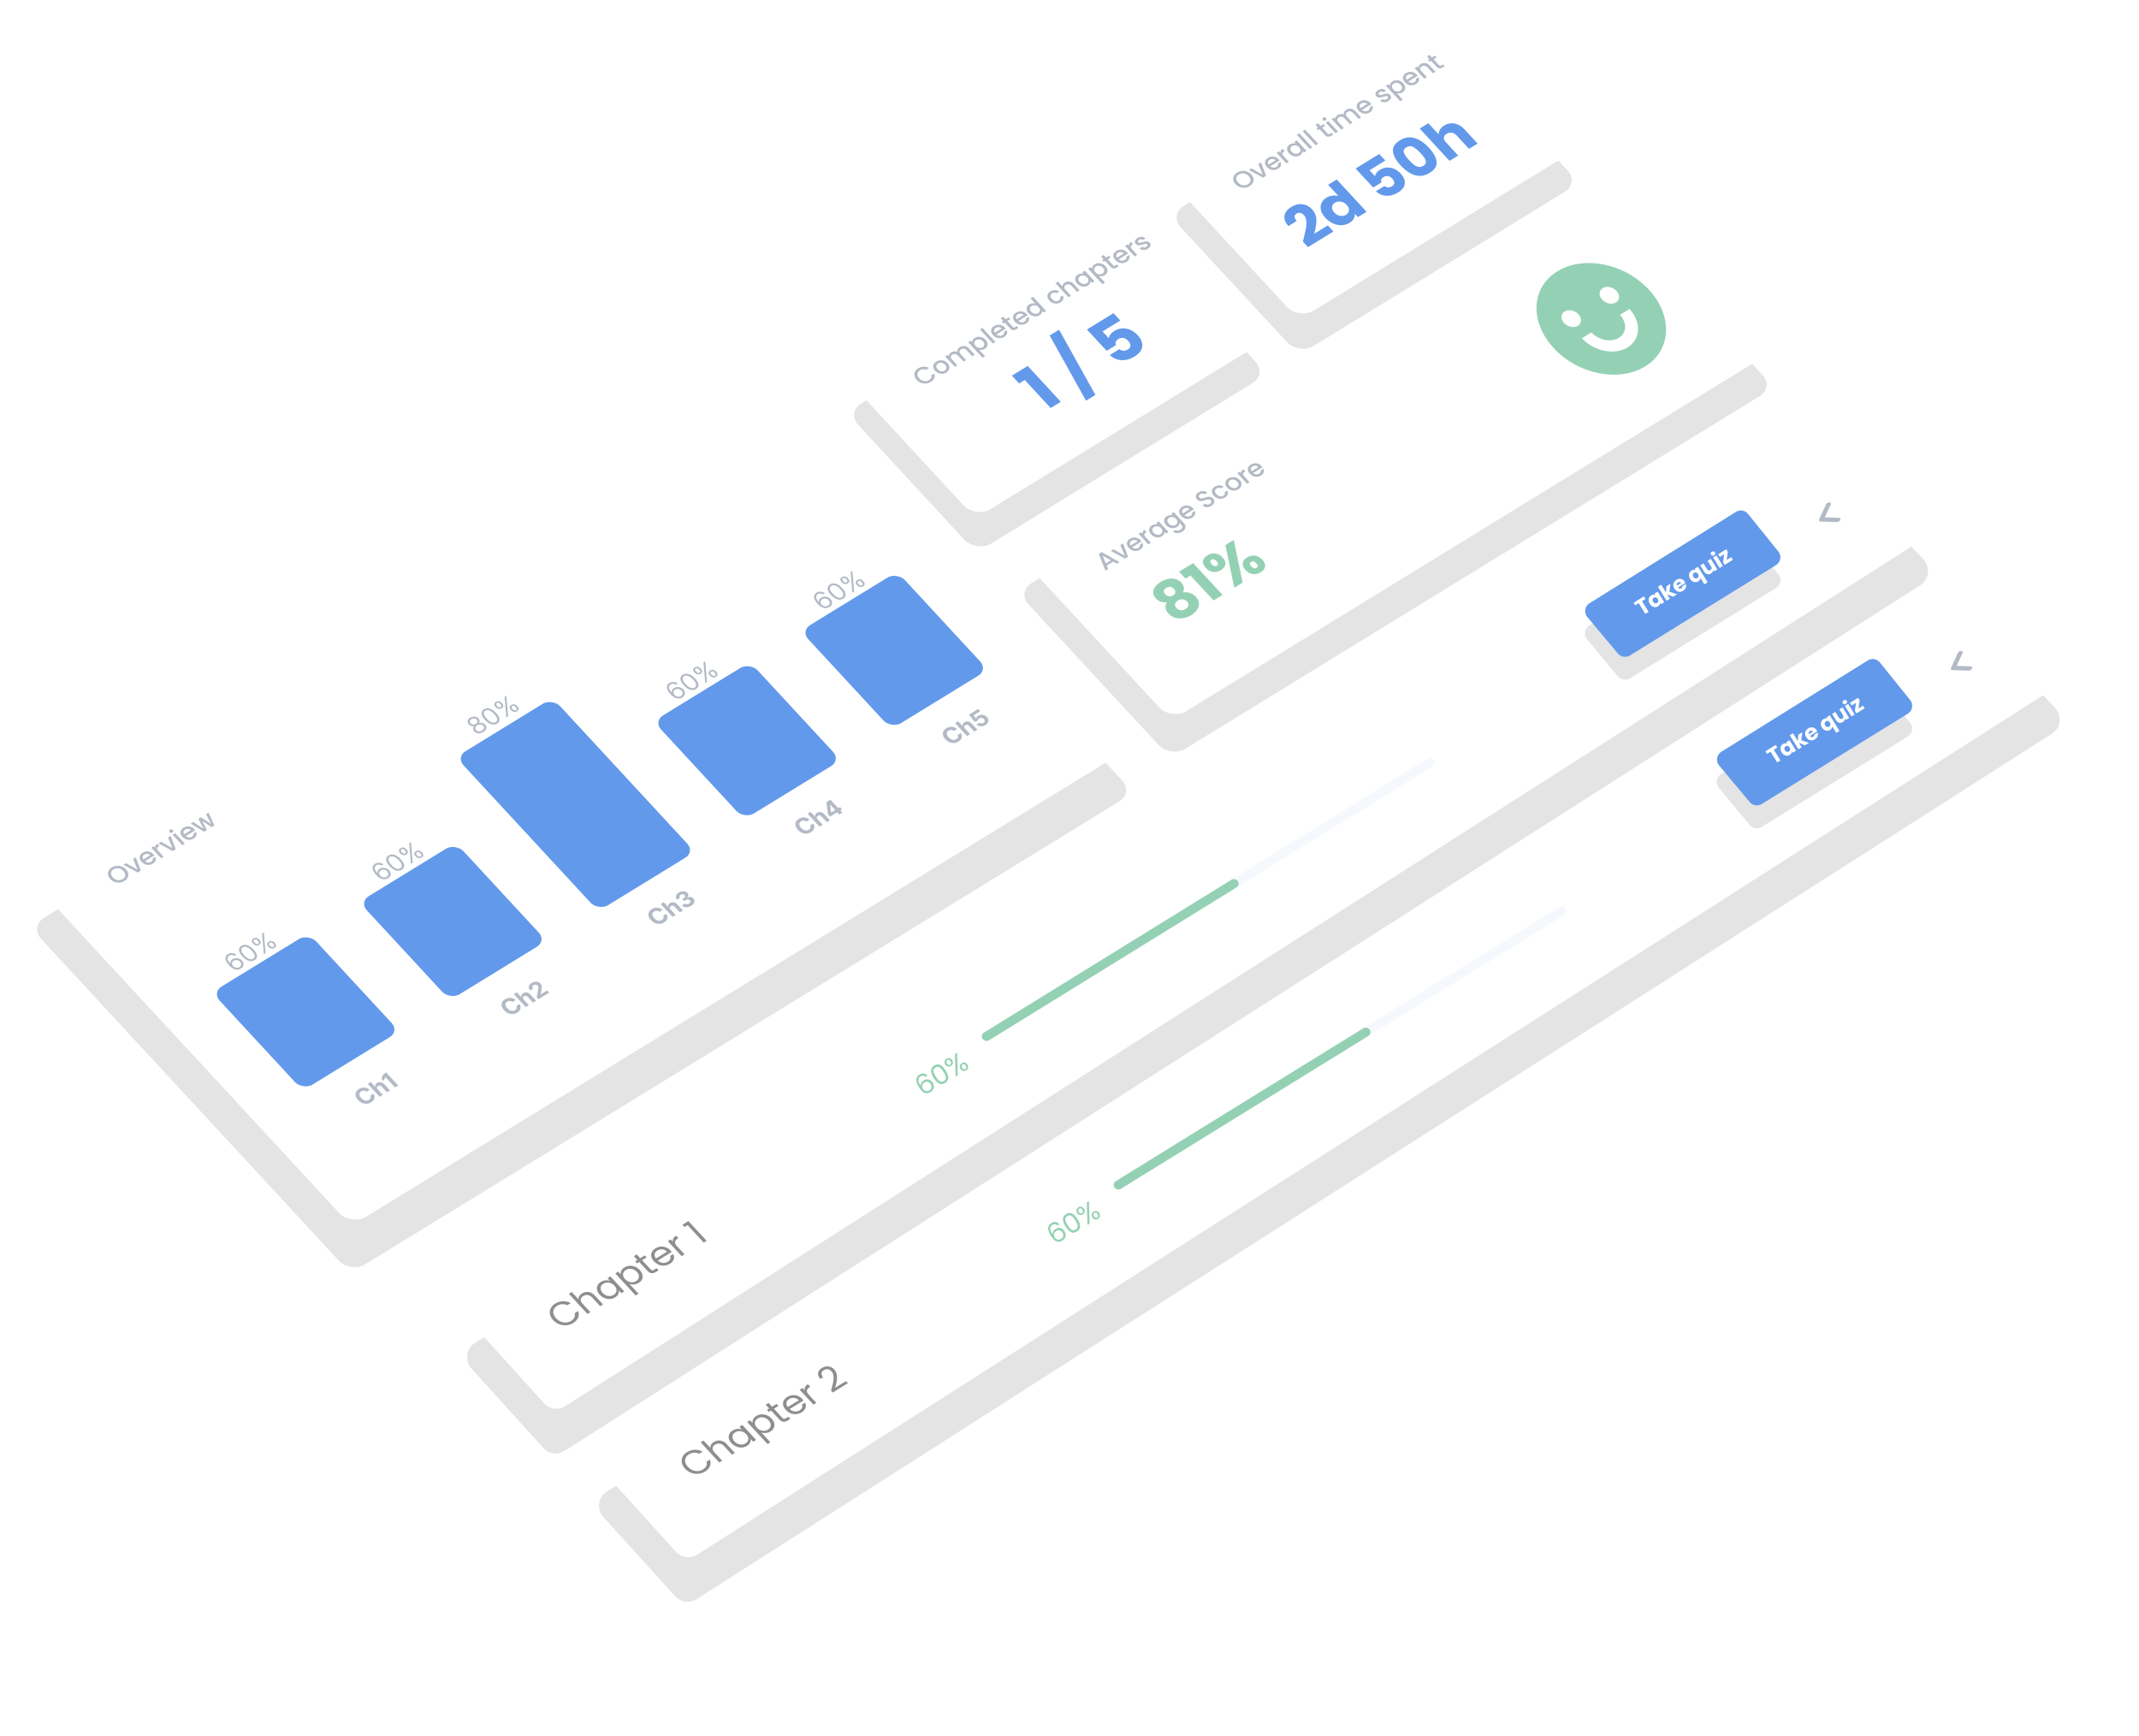 <svg xmlns="http://www.w3.org/2000/svg" xmlns:xlink="http://www.w3.org/1999/xlink" fill="none" viewBox="0 0 1152 935"><style>.B{color-interpolation-filters:sRGB}.C{flood-opacity:0}.D{fill:#b3bac5}.E{fill:#fff}.F{fill:#e4e4e4}.G{fill:#6299eb}.H{fill:#94d1b4}.I{fill:#f5f8fd}</style><g class="F" filter="url(#A)"><rect width="177.156" height="102.846" rx="9" transform="matrix(.852 -.523 .679 .734 628.711 111.713)"/></g><g class="E" filter="url(#B)"><rect width="177.156" height="102.846" rx="9" transform="matrix(.852 -.523 .679 .734 628.711 92.713)"/></g><path d="M673.033 100.227a5.95 5.95 0 0 1-2.563.848 6.42 6.42 0 0 1-2.746-.36c-.893-.333-1.663-.849-2.309-1.548s-1.039-1.441-1.178-2.226a3.537 3.537 0 0 1 .342-2.241c.361-.716.927-1.311 1.698-1.784a5.8 5.8 0 0 1 2.573-.839 6.104 6.104 0 0 1 2.736.351 5.82 5.82 0 0 1 2.299 1.537c.646.699 1.042 1.445 1.188 2.236a3.52 3.52 0 0 1-.332 2.251c-.36.704-.929 1.296-1.708 1.775zm-.941-1.018c.549-.337.94-.744 1.173-1.22.227-.483.276-.997.147-1.541-.127-.556-.435-1.098-.922-1.626s-1.039-.915-1.653-1.161a3.93 3.93 0 0 0-1.848-.3c-.625.051-1.213.246-1.762.583s-.939.744-1.172 1.22-.29.989-.169 1.538c.129.544.437 1.08.925 1.608s1.038.921 1.65 1.179a4.18 4.18 0 0 0 1.869.303 3.94 3.94 0 0 0 1.762-.582zm8.019-5.086-2.405-5.76 1.444-.886 2.73 7.204-1.623.996-7.728-4.134 1.455-.894 6.127 3.474zm8.581-8.284a4.86 4.86 0 0 1 .484.605l-5.022 3.085c.458.428.988.672 1.591.731s1.16-.067 1.669-.38c.732-.449 1.005-1.031.819-1.744l1.467-.901c.283.643.317 1.294.103 1.952-.213.647-.706 1.207-1.477 1.68a4.657 4.657 0 0 1-2.027.681 4.84 4.84 0 0 1-2.119-.31c-.69-.275-1.304-.703-1.843-1.286s-.875-1.176-1.01-1.781a2.57 2.57 0 0 1 .207-1.739c.28-.548.742-1.019 1.386-1.415.62-.381 1.281-.604 1.981-.669s1.382.032 2.045.291a4.601 4.601 0 0 1 1.746 1.201zm-1.762.502c-.407-.427-.906-.663-1.496-.709s-1.145.09-1.662.408c-.469.288-.75.665-.844 1.131-.099.459.022.927.364 1.405l3.638-2.235zm2.731-4.03a1.834 1.834 0 0 1 .17-1.152c.182-.37.499-.694.953-.972l1.121 1.213-.346.213c-.533.327-.831.693-.894 1.097-.055.399.184.887.716 1.462l2.755 2.982-1.36.835-5.235-5.666 1.36-.835.76.823zm4.599.286c-.526-.569-.856-1.156-.991-1.761a2.65 2.65 0 0 1 .18-1.707c.25-.54.661-.986 1.233-1.337a3.784 3.784 0 0 1 1.595-.561 4.13 4.13 0 0 1 1.529.076l-.76-.823 1.372-.843 5.235 5.666-1.372.843-.779-.843c.017.409-.092.825-.325 1.247s-.603.79-1.112 1.103a4.008 4.008 0 0 1-1.893.582 4.93 4.93 0 0 1-2.091-.36 5.16 5.16 0 0 1-1.821-1.283zm5.399-3.284a3.174 3.174 0 0 0-1.227-.842 2.993 2.993 0 0 0-1.336-.211 2.63 2.63 0 0 0-1.187.375c-.35.215-.606.491-.769.827a1.68 1.68 0 0 0-.141 1.102c.077.393.296.785.657 1.176s.769.677 1.224.86a3.22 3.22 0 0 0 1.367.224c.449-.04.845-.165 1.187-.375.35-.215.606-.491.769-.827s.203-.705.12-1.105c-.082-.412-.303-.813-.664-1.204zm.11-7.546 7.031 7.609-1.36.835-7.031-7.609 1.36-.835zm3.145-1.932 7.031 7.609-1.36.835-7.031-7.609 1.36-.835zm9.151-1.075 2.898 3.136c.196.213.394.333.594.36.202.016.442-.062.72-.233l.835-.513.903.977-1.074.659c-.612.376-1.195.541-1.75.494s-1.087-.347-1.6-.903l-2.898-3.136-.776.476-.883-.956.775-.476-1.302-1.409 1.372-.843 1.302 1.409 1.599-.982.883.956-1.598.982zm1.966-3.883c-.246.151-.519.206-.819.165s-.549-.168-.745-.381-.278-.442-.244-.689.175-.445.421-.597c.239-.147.508-.199.808-.158s.548.168.745.381.277.442.243.689-.17.443-.409.59zm1.362.34 5.235 5.665-1.36.835-5.235-5.666 1.36-.835zm9.657-6.076a3.94 3.94 0 0 1 1.641-.572 3.529 3.529 0 0 1 1.726.229c.574.217 1.099.582 1.574 1.096l3.088 3.342-1.348.828-2.926-3.167c-.469-.507-.974-.804-1.515-.891-.548-.093-1.076.016-1.585.329s-.788.699-.837 1.159c-.047.448.163.926.632 1.433l2.926 3.167-1.348.828-2.926-3.167c-.469-.507-.974-.804-1.515-.891-.548-.094-1.076.016-1.585.329s-.788.699-.837 1.159c-.047.448.164.926.632 1.433l2.927 3.167-1.36.835-5.235-5.666 1.36-.835.598.648c.008-.37.122-.725.344-1.065s.527-.63.917-.869a3.95 3.95 0 0 1 1.673-.577 3.532 3.532 0 0 1 1.724.247c-.118-.465-.058-.926.18-1.384.232-.465.59-.846 1.075-1.144zm13.038-3.64c.197.213.358.414.485.605l-5.023 3.085a2.66 2.66 0 0 0 1.592.731 2.615 2.615 0 0 0 1.668-.38c.732-.449 1.005-1.031.82-1.744l1.467-.901a2.66 2.66 0 0 1 .102 1.952c-.213.647-.705 1.207-1.477 1.681a4.65 4.65 0 0 1-2.026.681 4.837 4.837 0 0 1-2.119-.31c-.69-.275-1.305-.703-1.843-1.286s-.875-1.176-1.01-1.781a2.56 2.56 0 0 1 .207-1.739c.279-.548.741-1.019 1.385-1.415a4.55 4.55 0 0 1 1.981-.669 4.43 4.43 0 0 1 2.046.291 4.598 4.598 0 0 1 1.745 1.201zm-1.761.502a2.24 2.24 0 0 0-1.497-.709 2.697 2.697 0 0 0-1.661.408c-.47.288-.751.665-.844 1.131-.1.459.021.927.363 1.405l3.639-2.235zm11.416-1.628a4.54 4.54 0 0 1-1.615.621 3.89 3.89 0 0 1-1.574-.065 2.729 2.729 0 0 1-1.246-.701l1.407-.864c.246.225.564.347.955.365.392.006.771-.103 1.137-.328.382-.234.619-.477.712-.727a.634.634 0 0 0-.134-.691c-.197-.213-.462-.297-.795-.253-.326.039-.8.153-1.423.342l-1.519.401a3.32 3.32 0 0 1-1.277-.006c-.431-.089-.818-.319-1.16-.689-.279-.302-.429-.639-.45-1.013-.028-.381.083-.76.332-1.139.256-.383.635-.729 1.136-1.037.748-.459 1.5-.663 2.258-.613a2.93 2.93 0 0 1 1.965.872l-1.36.835a1.42 1.42 0 0 0-.918-.387c-.355-.019-.715.084-1.08.309-.358.22-.579.447-.662.68a.59.59 0 0 0 .141.639c.14.151.32.239.543.263a2.18 2.18 0 0 0 .693-.039l1.011-.282c.578-.183 1.072-.31 1.482-.379a3.25 3.25 0 0 1 1.256.003c.425.083.81.303 1.153.662.298.322.461.673.488 1.054s-.083.76-.332 1.139c-.24.374-.615.717-1.124 1.029zm.795-8.209c-.01-.402.102-.814.335-1.237s.6-.788 1.101-1.095a4.038 4.038 0 0 1 1.905-.59 4.53 4.53 0 0 1 2.062.329c.675.273 1.276.693 1.802 1.262s.862 1.163 1.01 1.781a2.686 2.686 0 0 1-.152 1.738c-.242.535-.648.978-1.221 1.33a3.896 3.896 0 0 1-1.574.563 4.74 4.74 0 0 1-1.562-.072l3.249 3.517-1.36.835-7.724-8.36 1.36-.835.769.833zm5.821-.48a3.091 3.091 0 0 0-1.217-.832 2.826 2.826 0 0 0-1.339-.194 2.63 2.63 0 0 0-1.187.375 2.02 2.02 0 0 0-.769.827 1.755 1.755 0 0 0-.132 1.112c.083.4.306.796.667 1.186s.769.677 1.224.86a3.12 3.12 0 0 0 1.348.204c.449-.04.845-.165 1.187-.375.35-.215.606-.491.769-.827.165-.348.202-.726.113-1.133-.082-.412-.303-.813-.664-1.204zm8.649-5.489c.196.212.358.414.484.605l-5.022 3.085c.458.428.988.672 1.591.731s1.16-.067 1.669-.38c.732-.449 1.005-1.031.819-1.744l1.467-.901c.283.643.317 1.294.103 1.952-.213.646-.706 1.207-1.477 1.68a4.657 4.657 0 0 1-2.027.681 4.84 4.84 0 0 1-2.119-.31c-.69-.275-1.304-.703-1.843-1.286s-.875-1.176-1.01-1.781a2.57 2.57 0 0 1 .207-1.739c.28-.548.742-1.019 1.386-1.415.62-.381 1.281-.604 1.981-.669s1.382.032 2.045.291a4.601 4.601 0 0 1 1.746 1.201zm-1.762.502c-.407-.427-.906-.663-1.496-.709s-1.145.09-1.662.408c-.469.288-.75.665-.844 1.131-.099.459.022.927.364 1.405l3.638-2.235zm3.842-6.147a3.93 3.93 0 0 1 1.64-.572c.585-.069 1.16.008 1.727.229s1.087.59 1.562 1.104l3.088 3.342-1.349.828-2.926-3.167c-.469-.507-.974-.804-1.515-.891-.548-.093-1.076.016-1.585.329s-.788.699-.837 1.159c-.047.448.164.926.633 1.433l2.926 3.167-1.36.835-5.235-5.666 1.36-.835.598.648a2 2 0 0 1 .344-1.065c.229-.345.539-.637.929-.877zm6.986-2.647 2.898 3.136c.197.212.395.332.595.36.201.016.441-.062.72-.233l.835-.513.903.977-1.074.659c-.613.376-1.196.541-1.75.494s-1.088-.347-1.601-.903l-2.898-3.136-.775.476-.884-.956.776-.476-1.302-1.409 1.372-.843 1.302 1.409 1.598-.982.884.956-1.599.982z" class="D"/><path d="m701.689 130.093.302-1.107 1.311-5.705c.283-1.451.367-2.841.251-4.169s-.566-2.416-1.347-3.262c-.594-.643-1.23-1.038-1.908-1.186s-1.363-.01-2.054.414-1.026.986-1.006 1.686c.023.673.411 1.417 1.164 2.232l-4.499 2.763c-1.194-1.354-1.895-2.667-2.102-3.94-.189-1.284.03-2.45.657-3.498.645-1.059 1.595-1.974 2.849-2.745 2.164-1.328 4.232-1.85 6.206-1.564 1.992.275 3.698 1.18 5.116 2.716 1.55 1.676 2.327 3.643 2.332 5.899-.01 2.241-.412 4.674-1.207 7.298l7.363-4.521 3.018 3.267-13.688 8.407-2.758-2.985zm12.172-12.744c-1.245-1.348-2.047-2.709-2.406-4.085-.342-1.387-.257-2.667.255-3.841s1.394-2.145 2.648-2.916a7.96 7.96 0 0 1 3.226-1.134c1.17-.153 2.273-.069 3.31.252l-5.625-6.088 4.663-2.864 16.071 17.392-4.663 2.863-1.737-1.88c.143.895-.021 1.781-.492 2.66-.452.867-1.215 1.63-2.287 2.289-1.255.77-2.644 1.194-4.169 1.271-1.539.061-3.079-.234-4.62-.884-1.537-.677-2.929-1.689-4.174-3.036zm11.42-6.977c-.927-1.003-1.985-1.593-3.175-1.771-1.172-.189-2.222.001-3.149.571s-1.45 1.345-1.568 2.326c-.116.955.29 1.934 1.217 2.937s1.983 1.606 3.169 1.811c1.191.178 2.249-.018 3.176-.587s1.441-1.34 1.542-2.31c.118-.982-.285-1.974-1.212-2.977zm20.808-23.905-8.507 5.225 2.997 3.243c.045-.568.293-1.163.745-1.784s1.059-1.166 1.823-1.635c1.363-.837 2.736-1.263 4.119-1.278 1.401-.025 2.702.256 3.902.846a10.7 10.7 0 0 1 3.168 2.365c1.694 1.833 2.44 3.659 2.24 5.477-.216 1.803-1.414 3.374-3.595 4.713-1.455.894-2.914 1.458-4.377 1.694-1.478.22-2.863.124-4.154-.286s-2.427-1.1-3.408-2.07l4.554-2.796a3.763 3.763 0 0 0 1.92.736c.707.057 1.425-.138 2.152-.585.854-.525 1.273-1.151 1.257-1.877s-.386-1.482-1.11-2.265c-.709-.768-1.471-1.221-2.283-1.361s-1.637.048-2.474.561c-.618.38-1.004.825-1.157 1.337-.169.496-.121.995.143 1.496l-4.5 2.764-9.447-10.224 12.735-7.821 3.257 3.525zm8.193 2.557c-2.49-2.695-3.852-5.186-4.086-7.474-.215-2.299 1.022-4.275 3.713-5.927s5.352-2.071 7.985-1.257c2.652.803 5.222 2.552 7.713 5.247 2.519 2.726 3.886 5.239 4.101 7.538.234 2.288-.995 4.258-3.685 5.911s-5.361 2.077-8.013 1.274c-2.633-.814-5.209-2.585-7.728-5.311zm10.743-6.598c-1.462-1.583-2.784-2.674-3.966-3.274-1.196-.616-2.421-.539-3.675.231s-1.684 1.709-1.287 2.817c.382 1.092 1.304 2.429 2.766 4.011.984 1.066 1.875 1.906 2.672 2.522.783.6 1.595.986 2.436 1.156.846.144 1.705-.052 2.577-.588s1.332-1.149 1.377-1.84c.049-.718-.172-1.466-.664-2.245-.506-.794-1.251-1.724-2.236-2.79zm12.757-14.797c1.745-1.072 3.608-1.43 5.589-1.075 1.967.34 3.753 1.379 5.36 3.118l7.08 7.662-4.635 2.847-6.581-7.121c-.81-.877-1.704-1.397-2.68-1.559s-1.909.031-2.8.578-1.375 1.225-1.454 2.035.288 1.653 1.099 2.53l6.58 7.121-4.663 2.864-16.07-17.392 4.663-2.864 5.581 6.04c-.063-.87.155-1.728.655-2.576s1.258-1.583 2.276-2.209z" class="G"/><g class="F" filter="url(#C)"><rect width="183.717" height="102.846" rx="9" transform="matrix(.852 -.523 .679 .734 455 218.147)"/></g><g class="E" filter="url(#D)"><rect width="183.717" height="102.846" rx="9" transform="matrix(.852 -.523 .679 .734 454.591 199.652)"/></g><path d="M493.691 204.634c-.646-.699-1.039-1.441-1.178-2.226a3.528 3.528 0 0 1 .341-2.24c.361-.716.927-1.311 1.699-1.785a5.87 5.87 0 0 1 2.872-.878 5.64 5.64 0 0 1 2.967.661l-1.635 1.003c-.563-.245-1.121-.343-1.673-.293s-1.08.228-1.581.535c-.549.337-.94.744-1.173 1.22s-.289.989-.168 1.538c.128.544.437 1.08.924 1.608s1.035.917 1.641 1.168a4.173 4.173 0 0 0 1.869.303 3.937 3.937 0 0 0 1.762-.582c.501-.308.857-.672 1.068-1.091s.249-.884.115-1.393l1.635-1.004c.323.876.31 1.712-.04 2.507-.342.79-.955 1.456-1.837 1.999a5.89 5.89 0 0 1-2.563.848 6.42 6.42 0 0 1-2.746-.36 5.816 5.816 0 0 1-2.299-1.538zm15.932-4.015a4.623 4.623 0 0 1-2.014.673 4.797 4.797 0 0 1-2.131-.303 4.917 4.917 0 0 1-1.855-1.278c-.532-.576-.857-1.177-.974-1.803a2.66 2.66 0 0 1 .255-1.769c.287-.552.745-1.021 1.373-1.407s1.308-.615 2.038-.688a4.72 4.72 0 0 1 2.155.288c.706.265 1.325.685 1.858 1.261s.852 1.179.962 1.811a2.77 2.77 0 0 1-.281 1.8c-.295.558-.757 1.029-1.386 1.415zm-.94-1.018c.35-.215.609-.487.779-.817.177-.334.228-.704.153-1.109s-.303-.813-.683-1.225-.792-.701-1.234-.87a2.861 2.861 0 0 0-1.327-.2 2.7 2.7 0 0 0-1.177.384c-.35.215-.61.488-.779.817a1.57 1.57 0 0 0-.105 1.08c.084.389.317.789.697 1.2.564.61 1.18.973 1.848 1.089.67.104 1.279-.012 1.828-.349zm8.248-12.641a3.936 3.936 0 0 1 1.64-.572 3.527 3.527 0 0 1 1.726.229c.575.217 1.099.582 1.575 1.096l3.087 3.342-1.348.828-2.926-3.167c-.469-.507-.974-.804-1.515-.891-.548-.093-1.076.016-1.585.329s-.788.699-.837 1.159c-.047.448.164.925.632 1.433l2.927 3.167-1.348.828-2.927-3.167c-.468-.508-.973-.805-1.515-.891-.547-.094-1.076.016-1.585.329s-.787.698-.836 1.158c-.048.448.163.926.632 1.433l2.926 3.167-1.36.835-5.235-5.665 1.36-.835.599.647a1.99 1.99 0 0 1 .343-1.065 2.85 2.85 0 0 1 .917-.869c.525-.323 1.083-.515 1.674-.577s1.165.02 1.724.247c-.118-.465-.058-.926.18-1.384.231-.465.59-.846 1.075-1.144zm6.653-2.636c-.01-.402.102-.814.335-1.237s.6-.787 1.101-1.095a4.037 4.037 0 0 1 1.905-.589 4.51 4.51 0 0 1 2.062.329c.675.272 1.276.693 1.802 1.262s.862 1.163 1.01 1.781a2.686 2.686 0 0 1-.152 1.738c-.241.535-.648.978-1.221 1.33a3.896 3.896 0 0 1-1.574.563 4.689 4.689 0 0 1-1.562-.072l3.249 3.517-1.36.835-7.724-8.359 1.36-.835.769.832zm5.821-.48a3.09 3.09 0 0 0-1.217-.832 2.825 2.825 0 0 0-1.339-.193 2.63 2.63 0 0 0-1.187.374c-.342.21-.598.486-.769.827a1.758 1.758 0 0 0-.132 1.113c.084.4.306.795.667 1.186s.769.677 1.224.86c.457.171.906.238 1.348.204.449-.04.845-.165 1.187-.375.35-.215.606-.491.769-.827.165-.348.202-.726.113-1.133-.082-.412-.303-.813-.664-1.204zm-.301-7.261 7.031 7.608-1.36.836-7.031-7.609 1.36-.835zm12.095-.16c.197.213.358.414.485.605l-5.023 3.085c.458.428.989.672 1.592.731a2.62 2.62 0 0 0 1.668-.38c.732-.45 1.005-1.031.82-1.744l1.467-.902a2.65 2.65 0 0 1 .102 1.952c-.213.647-.705 1.207-1.476 1.681a4.647 4.647 0 0 1-2.027.68 4.823 4.823 0 0 1-2.119-.31c-.69-.274-1.305-.703-1.843-1.286s-.875-1.176-1.01-1.781a2.57 2.57 0 0 1 .207-1.739c.279-.547.741-1.019 1.385-1.415a4.55 4.55 0 0 1 1.982-.669c.7-.064 1.382.033 2.045.292a4.599 4.599 0 0 1 1.745 1.2zm-1.761.502a2.24 2.24 0 0 0-1.497-.709 2.71 2.71 0 0 0-1.661.408c-.469.288-.751.665-.844 1.131-.1.459.021.927.363 1.405l3.639-2.235zm3.081-4.036 2.898 3.136c.196.213.394.333.594.36.202.016.442-.061.72-.232l.835-.513.903.977-1.074.659c-.612.376-1.196.541-1.75.494s-1.087-.347-1.6-.902l-2.898-3.136-.776.476-.883-.956.775-.477-1.302-1.408 1.372-.843 1.302 1.409 1.599-.982.883.956-1.598.982zm10.482-3.714a4.88 4.88 0 0 1 .484.605l-5.022 3.085a2.66 2.66 0 0 0 1.592.731 2.62 2.62 0 0 0 1.668-.38c.732-.45 1.005-1.031.819-1.745l1.468-.901a2.66 2.66 0 0 1 .102 1.952c-.213.647-.705 1.207-1.477 1.681a4.643 4.643 0 0 1-2.026.68 4.84 4.84 0 0 1-2.12-.31c-.69-.274-1.304-.703-1.842-1.286s-.876-1.176-1.01-1.781a2.56 2.56 0 0 1 .207-1.739c.279-.548.741-1.019 1.385-1.415a4.545 4.545 0 0 1 1.981-.669 4.43 4.43 0 0 1 2.046.291 4.617 4.617 0 0 1 1.745 1.201zm-1.762.502a2.24 2.24 0 0 0-1.496-.709 2.7 2.7 0 0 0-1.662.408c-.469.288-.75.665-.843 1.131-.1.458.021.927.363 1.404l3.638-2.234zm2.751-.932c-.525-.569-.856-1.156-.991-1.761-.127-.61-.066-1.179.181-1.707.249-.539.664-.988 1.245-1.344a4.006 4.006 0 0 1 1.492-.53 3.913 3.913 0 0 1 1.592.022l-2.528-2.735 1.372-.843 7.031 7.609-1.372.843-.789-.854c.031.411-.07.828-.303 1.25-.225.418-.592.783-1.101 1.096a4.14 4.14 0 0 1-1.917.597 4.96 4.96 0 0 1-2.09-.36 5.163 5.163 0 0 1-1.822-1.283zm5.4-3.284a3.163 3.163 0 0 0-1.227-.842c-.449-.176-.894-.246-1.336-.211s-.837.159-1.187.374-.607.491-.769.827c-.17.33-.217.697-.142 1.102.077.394.296.786.657 1.176a3.35 3.35 0 0 0 1.225.86c.463.178.919.252 1.366.224.45-.039.846-.164 1.188-.374.35-.215.606-.491.769-.827s.203-.705.12-1.105c-.082-.412-.303-.813-.664-1.204zm5.804-3.565c-.539-.582-.876-1.176-1.011-1.781-.133-.616-.068-1.194.196-1.731s.709-1 1.337-1.386c.796-.489 1.604-.727 2.425-.715.822-.001 1.604.245 2.344.736l-1.467.901c-.379-.208-.773-.31-1.181-.307s-.811.128-1.209.372c-.556.342-.843.787-.861 1.335-.015.536.259 1.109.822 1.719s1.167.986 1.81 1.129a2.39 2.39 0 0 0 1.811-.307c.788-.483 1.033-1.101.736-1.854l1.468-.901c.341.693.408 1.372.199 2.037-.214.658-.711 1.227-1.491 1.706a4.487 4.487 0 0 1-2.002.665 4.75 4.75 0 0 1-2.096-.324 5.126 5.126 0 0 1-1.83-1.294zm8.308-9.68a3.71 3.71 0 0 1 1.592-.543 3.488 3.488 0 0 1 1.691.251c.566.222 1.087.59 1.562 1.104l3.088 3.342-1.348.828-2.926-3.167c-.469-.507-.974-.804-1.516-.891-.547-.093-1.075.016-1.584.329s-.788.699-.837 1.158c-.047.448.163.926.632 1.433l2.926 3.167-1.36.836-7.031-7.609 1.36-.836 2.404 2.602a2.02 2.02 0 0 1 .358-1.09c.238-.35.567-.655.989-.914zm6.573.508c-.526-.569-.856-1.155-.991-1.76-.127-.61-.067-1.179.181-1.707.249-.54.66-.985 1.232-1.337a3.757 3.757 0 0 1 1.595-.561 4.135 4.135 0 0 1 1.53.077l-.761-.823 1.372-.843 5.236 5.666-1.372.843-.779-.844c.016.409-.092.825-.325 1.248s-.604.79-1.113 1.102a4.008 4.008 0 0 1-1.893.582 4.93 4.93 0 0 1-2.091-.36 5.155 5.155 0 0 1-1.821-1.283zm5.399-3.283a3.177 3.177 0 0 0-1.227-.843 3.005 3.005 0 0 0-1.335-.211 2.63 2.63 0 0 0-1.188.375c-.35.215-.606.491-.769.827-.169.33-.216.697-.141 1.102.077.393.296.785.657 1.176s.769.677 1.224.86c.464.177.919.252 1.367.224.45-.039.845-.164 1.187-.374a1.98 1.98 0 0 0 .77-.827 1.69 1.69 0 0 0 .119-1.105c-.081-.412-.303-.814-.664-1.204zm2.675-4.77c-.01-.402.102-.815.335-1.237s.6-.788 1.101-1.095a4.038 4.038 0 0 1 1.905-.59 4.54 4.54 0 0 1 2.062.329c.675.273 1.276.694 1.802 1.263s.862 1.162 1.01 1.781c.141.612.09 1.191-.152 1.737-.242.535-.648.979-1.221 1.33a3.898 3.898 0 0 1-1.574.564 4.742 4.742 0 0 1-1.562-.072l3.249 3.517-1.36.835-7.724-8.36 1.36-.835.769.833zm5.821-.48a3.09 3.09 0 0 0-1.217-.832 2.826 2.826 0 0 0-1.339-.194 2.63 2.63 0 0 0-1.187.375c-.342.21-.598.486-.769.827a1.754 1.754 0 0 0-.132 1.112c.083.4.305.796.667 1.187s.769.677 1.224.859c.457.171.906.239 1.348.204a2.678 2.678 0 0 0 1.187-.374c.35-.215.606-.491.769-.827a1.72 1.72 0 0 0 .113-1.133c-.082-.412-.303-.814-.664-1.204zm2.605-4.502 2.898 3.137c.196.212.395.332.595.36.201.016.441-.062.72-.233l.835-.513.902.977-1.073.659c-.613.376-1.196.541-1.75.495s-1.088-.348-1.601-.903l-2.898-3.136-.775.476-.884-.956.776-.476-1.302-1.409 1.372-.842 1.302 1.408 1.598-.982.884.957-1.599.981zm10.482-3.713c.197.212.358.414.485.605l-5.023 3.084c.458.428.989.672 1.592.731s1.159-.067 1.668-.38c.732-.449 1.005-1.031.82-1.744l1.467-.901a2.65 2.65 0 0 1 .102 1.952c-.213.646-.705 1.206-1.476 1.68a4.66 4.66 0 0 1-2.027.681 4.854 4.854 0 0 1-2.119-.31c-.69-.275-1.305-.704-1.843-1.286s-.875-1.177-1.01-1.782a2.568 2.568 0 0 1 .207-1.738c.279-.548.741-1.02 1.385-1.415a4.55 4.55 0 0 1 1.982-.669c.7-.065 1.382.032 2.045.291a4.59 4.59 0 0 1 1.745 1.201zm-1.761.501a2.24 2.24 0 0 0-1.497-.709 2.71 2.71 0 0 0-1.661.408c-.469.289-.751.665-.844 1.131-.1.459.021.927.363 1.405l3.639-2.235zm2.731-4.03a1.834 1.834 0 0 1 .169-1.152c.182-.37.5-.694.953-.972l1.121 1.213-.346.213c-.532.327-.83.693-.893 1.097-.055.399.183.886.715 1.462l2.756 2.982-1.36.835-5.236-5.665 1.36-.836.761.823zm10.165 1.493a4.523 4.523 0 0 1-1.615.621 3.876 3.876 0 0 1-1.574-.065 2.72 2.72 0 0 1-1.246-.701l1.407-.864c.246.225.564.347.954.365a2.08 2.08 0 0 0 1.138-.328c.381-.235.619-.477.711-.727a.63.63 0 0 0-.134-.692c-.196-.212-.461-.297-.795-.253-.325.039-.8.153-1.423.342l-1.518.401a3.307 3.307 0 0 1-1.277-.006c-.431-.089-.818-.319-1.16-.689-.279-.302-.429-.639-.45-1.013-.028-.381.083-.76.331-1.139.257-.383.636-.729 1.137-1.036.748-.459 1.5-.664 2.257-.613a2.93 2.93 0 0 1 1.966.872l-1.36.835c-.258-.239-.565-.368-.919-.387s-.714.084-1.08.309c-.358.22-.578.447-.661.68a.59.59 0 0 0 .141.639.83.83 0 0 0 .542.263c.223.025.454.012.694-.039l1.01-.282c.579-.183 1.073-.31 1.483-.379.412-.081.83-.08 1.255.003s.81.303 1.154.661c.298.323.46.674.488 1.055s-.083.76-.332 1.138c-.241.374-.615.717-1.124 1.029z" class="D"/><path d="m548.864 206.516-3.885-4.204 8.497-5.218 17.835 19.301-5.46 3.354-13.95-15.098-3.037 1.865zm21.536-28.934 19.557 35.112-5.061 3.108-19.558-35.111 5.062-3.109zm32.974-4.959-9.571 5.878 3.372 3.649c.051-.639.33-1.308.838-2.007s1.192-1.312 2.051-1.839c1.534-.942 3.079-1.421 4.635-1.438 1.576-.028 3.039.289 4.389.952a12.03 12.03 0 0 1 3.564 2.66c1.906 2.062 2.746 4.116 2.52 6.161-.242 2.028-1.591 3.795-4.045 5.303-1.636 1.004-3.277 1.639-4.923 1.904-1.663.248-3.221.141-4.673-.321a9.48 9.48 0 0 1-3.835-2.328l5.123-3.147a4.23 4.23 0 0 0 2.16.829c.797.064 1.604-.156 2.422-.658.961-.591 1.432-1.295 1.414-2.112s-.435-1.667-1.249-2.549c-.798-.864-1.654-1.374-2.569-1.531s-1.841.054-2.782.632c-.695.427-1.13.928-1.303 1.504-.189.559-.135 1.12.161 1.684l-5.061 3.108-10.628-11.501 14.326-8.799 3.664 3.966z" class="G"/><g class="F" filter="url(#E)"><rect width="381.494" height="121.686" rx="9" transform="matrix(.852 -.523 .679 .734 546.743 314.838)"/></g><g class="E" filter="url(#F)"><rect width="381.494" height="121.686" rx="9" transform="matrix(.852 -.523 .679 .734 547.174 294.652)"/></g><path d="m599.537 302.49-3.472 2.132.753 1.826-1.42.872-3.642-8.981 1.575-.967 9.583 5.332-1.431.88-1.946-1.094zm-1.265-.722-4.417-2.493 1.709 4.156 2.708-1.663zm7.506-2.466-2.405-5.76 1.443-.886 2.73 7.204-1.622.996-7.729-4.134 1.456-.894 6.127 3.474zm8.58-8.284a4.88 4.88 0 0 1 .484.605l-5.022 3.085a2.66 2.66 0 0 0 1.592.731 2.62 2.62 0 0 0 1.668-.38c.732-.45 1.005-1.031.819-1.745l1.468-.901a2.66 2.66 0 0 1 .102 1.952c-.213.647-.705 1.207-1.477 1.681a4.643 4.643 0 0 1-2.026.68 4.84 4.84 0 0 1-2.12-.31c-.69-.274-1.304-.703-1.842-1.286s-.875-1.176-1.01-1.781a2.559 2.559 0 0 1 .207-1.739c.279-.548.741-1.019 1.385-1.415.62-.381 1.281-.604 1.981-.669s1.383.032 2.046.291a4.617 4.617 0 0 1 1.745 1.201zm-1.762.502a2.24 2.24 0 0 0-1.496-.709 2.7 2.7 0 0 0-1.662.408c-.469.288-.75.665-.843 1.131-.1.458.021.927.363 1.404l3.638-2.234zm2.731-4.031a1.83 1.83 0 0 1 .17-1.151c.182-.37.5-.694.953-.973l1.121 1.214-.346.212c-.533.327-.831.693-.894 1.097-.055.399.184.887.716 1.463l2.755 2.981-1.36.836-5.235-5.666 1.36-.835.76.822zm4.599.287c-.526-.569-.856-1.156-.991-1.761-.127-.61-.067-1.178.181-1.707.249-.539.66-.985 1.232-1.337a3.768 3.768 0 0 1 1.595-.56 4.136 4.136 0 0 1 1.53.076l-.761-.823 1.372-.842 5.236 5.665-1.372.843-.779-.843c.016.409-.092.824-.325 1.247s-.604.79-1.113 1.102a4.02 4.02 0 0 1-1.893.583 4.962 4.962 0 0 1-2.091-.36 5.168 5.168 0 0 1-1.821-1.283zm5.399-3.284a3.163 3.163 0 0 0-1.227-.842c-.449-.176-.894-.246-1.335-.211s-.838.159-1.188.374-.606.491-.769.827c-.169.33-.216.697-.141 1.102.077.394.296.786.657 1.176s.769.678 1.224.86a3.24 3.24 0 0 0 1.367.225c.45-.04.845-.165 1.187-.375.35-.215.607-.491.769-.827s.203-.705.12-1.105c-.081-.412-.303-.813-.664-1.204zm3.109-6.487a3.825 3.825 0 0 1 1.595-.56 3.912 3.912 0 0 1 1.529.076l-.76-.822 1.372-.843 5.32 5.758c.482.521.782 1.062.901 1.623a2.39 2.39 0 0 1-.216 1.648c-.262.526-.727.994-1.395 1.404-.891.547-1.798.82-2.723.818-.917.005-1.701-.276-2.351-.845l1.348-.827c.376.231.813.333 1.312.306a3.068 3.068 0 0 0 1.473-.47c.549-.337.857-.752.925-1.245.076-.498-.139-1.021-.646-1.569l-.874-.946c.017.409-.089.828-.315 1.257-.225.418-.588.78-1.089 1.088a4.116 4.116 0 0 1-1.917.597 4.933 4.933 0 0 1-2.091-.36c-.688-.286-1.295-.714-1.821-1.283s-.856-1.156-.991-1.761c-.127-.609-.067-1.178.181-1.706.249-.54.66-.986 1.233-1.338zm4.976 1.521a3.178 3.178 0 0 0-1.226-.842 2.995 2.995 0 0 0-1.336-.211 2.63 2.63 0 0 0-1.188.375c-.349.214-.606.49-.769.827-.169.329-.216.696-.141 1.102.077.393.296.785.657 1.176s.769.677 1.224.86c.464.177.919.252 1.367.224.45-.04.845-.165 1.187-.375.35-.215.607-.49.77-.827s.202-.704.119-1.105c-.081-.412-.302-.813-.664-1.204zm9.06-5.773a4.9 4.9 0 0 1 .484.605l-5.022 3.085a2.65 2.65 0 0 0 1.591.73 2.61 2.61 0 0 0 1.669-.38c.731-.449 1.005-1.03.819-1.744l1.467-.901a2.65 2.65 0 0 1 .102 1.952c-.213.647-.705 1.207-1.476 1.681a4.67 4.67 0 0 1-2.027.68 4.84 4.84 0 0 1-2.119-.31c-.69-.275-1.304-.703-1.843-1.286s-.875-1.176-1.01-1.781a2.57 2.57 0 0 1 .207-1.739c.28-.548.741-1.019 1.386-1.415a4.54 4.54 0 0 1 1.981-.669c.7-.065 1.382.032 2.045.291a4.6 4.6 0 0 1 1.746 1.201zm-1.762.502a2.236 2.236 0 0 0-1.496-.709 2.7 2.7 0 0 0-1.662.408c-.469.288-.75.665-.844 1.13-.099.459.022.927.363 1.405l3.639-2.234zm11.743-1.862a5.015 5.015 0 0 1-1.731.677c-.604.102-1.175.077-1.715-.075s-.999-.434-1.379-.845l1.455-.894c.317.289.691.457 1.121.504.438.043.884-.075 1.337-.354.469-.288.746-.609.832-.962.078-.36-.025-.694-.31-1.002a1.345 1.345 0 0 0-.792-.433 2.404 2.404 0 0 0-.931.024c-.315.065-.731.181-1.25.349l-1.666.443c-.454.075-.924.052-1.41-.069s-.934-.404-1.346-.85c-.38-.411-.593-.844-.64-1.299s.07-.897.347-1.325.698-.816 1.263-1.163c.803-.493 1.621-.721 2.453-.684a3.234 3.234 0 0 1 2.17.891l-1.503.923c-.264-.245-.613-.38-1.047-.404s-.865.096-1.294.36c-.39.239-.629.52-.717.843s.016.645.314.967c.203.22.446.355.73.406a2.68 2.68 0 0 0 .901-.037c.314-.065.723-.176 1.225-.334a14.01 14.01 0 0 1 1.697-.43 3.342 3.342 0 0 1 1.444.065c.493.116.949.4 1.367.852.336.364.537.777.604 1.241.075.459-.014.922-.268 1.39-.252.455-.672.864-1.261 1.225zm1.326-5.375c-.539-.583-.875-1.177-1.01-1.781-.134-.617-.069-1.194.195-1.732s.709-1 1.338-1.386c.795-.488 1.603-.726 2.424-.715.823 0 1.604.245 2.344.736l-1.467.901c-.379-.207-.772-.31-1.181-.306s-.811.127-1.208.372c-.557.341-.844.786-.861 1.334-.016.536.258 1.11.822 1.72s1.167.986 1.809 1.128a2.394 2.394 0 0 0 1.812-.306c.787-.484 1.032-1.102.736-1.854l1.467-.902c.341.693.408 1.373.2 2.038-.215.658-.712 1.226-1.491 1.705a4.485 4.485 0 0 1-2.003.666 4.744 4.744 0 0 1-2.095-.325 5.114 5.114 0 0 1-1.831-1.293zm13.165-3.492a4.623 4.623 0 0 1-2.014.673 4.797 4.797 0 0 1-2.131-.303 4.92 4.92 0 0 1-1.855-1.279c-.532-.575-.857-1.177-.974-1.803a2.66 2.66 0 0 1 .254-1.768c.288-.553.746-1.022 1.374-1.408a4.747 4.747 0 0 1 4.193-.399c.706.265 1.325.685 1.857 1.261s.853 1.179.963 1.81.016 1.231-.281 1.801c-.295.557-.757 1.029-1.386 1.415zm-.94-1.018a2.07 2.07 0 0 0 .779-.817c.177-.335.228-.704.153-1.109s-.303-.814-.683-1.225-.792-.701-1.234-.87a2.85 2.85 0 0 0-1.327-.201c-.435.042-.827.17-1.177.385s-.61.487-.779.817c-.161.324-.196.684-.105 1.08.084.388.317.788.697 1.199.564.61 1.18.974 1.848 1.09.67.104 1.279-.012 1.828-.349zm2.496-7.674a1.84 1.84 0 0 1 .17-1.152c.182-.37.5-.694.953-.972l1.121 1.213-.346.212c-.533.328-.831.693-.894 1.097-.055.399.184.887.716 1.463l2.755 2.982-1.36.835-5.235-5.666 1.36-.835.76.823zm10.972-3.806a4.97 4.97 0 0 1 .485.605l-5.023 3.085c.458.428.989.672 1.592.731s1.159-.067 1.668-.38c.732-.449 1.005-1.031.82-1.744l1.467-.902a2.65 2.65 0 0 1 .102 1.953c-.213.646-.705 1.206-1.476 1.68a4.66 4.66 0 0 1-2.027.681 4.838 4.838 0 0 1-2.119-.311c-.69-.274-1.305-.703-1.843-1.286s-.875-1.176-1.01-1.781a2.57 2.57 0 0 1 .207-1.739c.279-.547.741-1.019 1.385-1.415.621-.381 1.281-.604 1.982-.668s1.382.032 2.045.291a4.599 4.599 0 0 1 1.745 1.2zm-1.761.502a2.24 2.24 0 0 0-1.497-.709 2.71 2.71 0 0 0-1.661.408c-.469.288-.751.665-.844 1.131-.1.459.021.927.363 1.405l3.639-2.235z" class="D"/><path d="M628.445 324.377c-2.433.267-4.424-.439-5.973-2.115-.782-.846-1.237-1.77-1.365-2.772-.142-1.018.116-2.049.776-3.093.645-1.059 1.722-2.052 3.231-2.979s2.968-1.491 4.377-1.693c1.412-.229 2.699-.147 3.859.245 1.146.377 2.11.988 2.892 1.835s1.226 1.727 1.333 2.644c.124.906-.038 1.779-.486 2.62 1.358-.196 2.633-.095 3.826.302 1.179.381 2.21 1.05 3.093 2.005 1.028 1.113 1.591 2.277 1.69 3.494.084 1.201-.242 2.359-.979 3.475-.718 1.104-1.758 2.074-3.122 2.912s-2.804 1.39-4.322 1.659c-1.499.258-2.946.189-4.339-.208-1.407-.413-2.625-1.176-3.652-2.288-.898-.972-1.409-1.972-1.533-3.001-.139-1.044.092-2.058.694-3.042zm3.835-7.181c-.593-.643-1.268-1.002-2.022-1.079-.751-.104-1.481.062-2.19.498s-1.116.967-1.219 1.595c-.085.617.169 1.247.763 1.89.565.611 1.232.962 2.001 1.055.755.077 1.477-.097 2.168-.521s1.088-.951 1.191-1.579-.127-1.248-.692-1.859zm2.107 6.258c-.854.525-1.357 1.153-1.507 1.884-.166.715.077 1.425.729 2.131a3.576 3.576 0 0 0 2.262 1.152c.918.1 1.813-.119 2.686-.655s1.359-1.166 1.459-1.89c.118-.736-.127-1.433-.735-2.091-.637-.689-1.408-1.076-2.311-1.159-.886-.095-1.747.114-2.583.628zm4.089-11.832-3.453-3.737 7.553-4.639 15.854 17.157-4.854 2.981-12.401-13.42-2.699 1.658zm10.904-5.776c-1.173-1.269-1.66-2.505-1.46-3.708.217-1.214.998-2.234 2.343-3.06s2.755-1.152 4.228-.976 2.796.898 3.969 2.168 1.66 2.505 1.46 3.708-.971 2.217-2.316 3.044-2.764 1.156-4.255.992c-1.473-.176-2.796-.899-3.969-2.168zm15.083-15.084 4.791 22.993-4.499 2.763-4.791-22.993 4.499-2.763zm-12.055 10.683c-.873.536-.809 1.344.19 2.425.984 1.066 1.913 1.33 2.785.795.418-.257.622-.591.613-1.003s-.261-.884-.754-1.416c-.998-1.081-1.943-1.348-2.834-.801zm18.378 5.549c-1.173-1.269-1.66-2.505-1.461-3.708s.972-2.218 2.317-3.044 2.754-1.152 4.228-.976 2.796.899 3.969 2.168 1.659 2.505 1.46 3.708-.971 2.217-2.317 3.044-2.754 1.151-4.227.975-2.797-.898-3.969-2.167zm3-4.385c-.418.257-.622.591-.612 1.002.028.401.295.875.802 1.423.985 1.066 1.913 1.331 2.786.795.418-.257.622-.591.612-1.003s-.261-.883-.753-1.416-.98-.86-1.462-.981c-.497-.137-.954-.077-1.373.18z" class="H"/><g class="H" clip-path="url(#N)"><path d="M886.053 197.327c-14.153 8.692-36.216 4.277-49.282-9.863s-12.184-32.648 1.969-41.34 36.217-4.276 49.282 9.863 12.185 32.648-1.969 41.34zm-34.103-15.172c3.137 3.395 7.495 5.822 12.116 6.747s9.127.272 12.525-1.815 5.411-5.438 5.595-9.314-1.474-7.961-4.611-11.356l-5.125 3.147c1.882 2.037 2.878 4.488 2.767 6.814s-1.319 4.336-3.358 5.588-4.742 1.644-7.514 1.089-5.388-2.011-7.27-4.048l-5.125 3.148zm-2.169-6.694c1.019-.626 1.623-1.631 1.678-2.794s-.442-2.389-1.383-3.407-2.249-1.747-3.635-2.024-2.738-.082-3.757.544-1.624 1.632-1.679 2.794.442 2.389 1.383 3.407a6.84 6.84 0 0 0 3.635 2.024c1.387.278 2.738.082 3.758-.544zm20.5-12.591c1.02-.626 1.624-1.631 1.679-2.794s-.442-2.388-1.383-3.407-2.249-1.746-3.635-2.024-2.738-.081-3.758.545-1.623 1.631-1.678 2.794.442 2.388 1.383 3.407 2.249 1.746 3.635 2.024 2.738.081 3.757-.545z"/></g><g class="F" filter="url(#G)"><rect width="494.911" height="254.463" rx="9" transform="matrix(.852 -.523 .679 .734 15 495.008)"/></g><g class="E" filter="url(#H)"><rect width="494.911" height="254.463" rx="9" transform="matrix(.852 -.523 .679 .734 15.294 469.452)"/></g><path d="M67 474.472a5.94 5.94 0 0 1-2.563.849 6.42 6.42 0 0 1-2.746-.361 5.9 5.9 0 0 1-2.309-1.547c-.646-.7-1.039-1.442-1.178-2.226a3.537 3.537 0 0 1 .342-2.241c.361-.716.927-1.311 1.698-1.785a5.795 5.795 0 0 1 2.572-.838 6.117 6.117 0 0 1 2.736.35 5.82 5.82 0 0 1 2.299 1.538c.646.699 1.042 1.444 1.188 2.236a3.52 3.52 0 0 1-.332 2.251c-.359.704-.928 1.295-1.708 1.774zm-.941-1.018c.549-.337.94-.744 1.173-1.22.227-.483.276-.997.147-1.541-.127-.556-.435-1.097-.922-1.625s-1.038-.915-1.653-1.161c-.606-.251-1.222-.351-1.848-.3s-1.213.246-1.762.583-.94.743-1.173 1.22-.289.988-.168 1.537c.129.545.437 1.081.925 1.608s1.038.921 1.65 1.179a4.187 4.187 0 0 0 1.869.303 3.95 3.95 0 0 0 1.762-.583zm8.019-5.086-2.405-5.76 1.444-.887 2.73 7.205-1.622.996-7.728-4.134 1.455-.894 6.127 3.474zm8.58-8.284a4.88 4.88 0 0 1 .484.605l-5.022 3.085a2.66 2.66 0 0 0 1.592.731 2.62 2.62 0 0 0 1.668-.38c.732-.45 1.005-1.031.819-1.745l1.467-.901a2.65 2.65 0 0 1 .102 1.952c-.213.647-.705 1.207-1.477 1.681a4.643 4.643 0 0 1-2.026.68 4.84 4.84 0 0 1-2.119-.31c-.69-.275-1.304-.703-1.843-1.286s-.875-1.176-1.01-1.781a2.57 2.57 0 0 1 .207-1.739c.279-.548.741-1.019 1.385-1.415.62-.381 1.281-.604 1.981-.669s1.382.032 2.045.291a4.6 4.6 0 0 1 1.745 1.201zm-1.762.502a2.24 2.24 0 0 0-1.496-.709 2.697 2.697 0 0 0-1.661.408c-.469.288-.751.665-.844 1.131-.1.458.021.927.363 1.404l3.639-2.234zm2.731-4.031a1.83 1.83 0 0 1 .17-1.151c.182-.37.5-.694.953-.973l1.121 1.214-.346.212c-.533.327-.831.693-.894 1.097-.055.399.183.887.716 1.463l2.755 2.981-1.36.836-5.235-5.666 1.36-.835.76.822zm9.266.257-2.405-5.759 1.444-.887 2.73 7.204-1.622.997-7.728-4.135 1.455-.893 6.127 3.473zm.065-8.453a1.2 1.2 0 0 1-.82.165 1.2 1.2 0 0 1-.745-.381c-.196-.212-.278-.442-.244-.688s.174-.446.421-.597c.239-.147.508-.199.808-.158s.548.168.745.381.277.442.243.689-.17.443-.409.589zm1.362.34 5.235 5.666-1.36.835-5.235-5.665 1.36-.836zm10.299-2.102c.197.212.358.414.485.605l-5.023 3.084c.458.428.988.672 1.592.731a2.61 2.61 0 0 0 1.668-.38c.732-.449 1.005-1.03.82-1.744l1.467-.901a2.66 2.66 0 0 1 .102 1.952c-.213.646-.705 1.207-1.477 1.68a4.653 4.653 0 0 1-2.026.681 4.837 4.837 0 0 1-2.119-.31 5.02 5.02 0 0 1-1.843-1.286c-.538-.583-.875-1.177-1.01-1.781a2.57 2.57 0 0 1 .207-1.739c.279-.548.741-1.02 1.385-1.415a4.545 4.545 0 0 1 1.981-.669 4.43 4.43 0 0 1 2.046.291 4.598 4.598 0 0 1 1.745 1.201zm-1.762.501a2.23 2.23 0 0 0-1.496-.708 2.697 2.697 0 0 0-1.661.408c-.469.288-.751.665-.844 1.13-.1.459.021.927.363 1.405l3.638-2.235zm9.439-9.439 3.195 6.918-1.431.88-5.191-3.372 2.542 4.998-1.431.879-7.287-4.405 1.384-.85 5.581 3.713-2.814-5.413 1.42-.872 5.526 3.714-2.83-5.369 1.336-.821zm86.817 149.258-1.723 1.058a2.378 2.378 0 0 0-1.396-.55 2.48 2.48 0 0 0-.753.079 2.647 2.647 0 0 0-.72.309c-.417.257-.697.569-.842.938s-.148.771-.005 1.215.433.903.878 1.384c.458.495.927.859 1.409 1.091s.96.336 1.429.318a2.66 2.66 0 0 0 1.312-.402c.228-.14.415-.295.561-.467a1.53 1.53 0 0 0 .313-.548 1.33 1.33 0 0 0 .036-.602 1.625 1.625 0 0 0-.245-.625l1.73-1.052a3.15 3.15 0 0 1 .517 1.128 2.82 2.82 0 0 1 .018 1.227c-.083.413-.268.813-.554 1.202s-.687.736-1.204 1.053c-.719.441-1.491.696-2.316.763s-1.644-.066-2.462-.396-1.573-.874-2.271-1.629-1.13-1.503-1.29-2.237-.086-1.414.224-2.04.815-1.16 1.523-1.595a5.375 5.375 0 0 1 1.455-.628 4.93 4.93 0 0 1 1.523-.159 4.56 4.56 0 0 1 1.486.326c.485.191.94.471 1.367.839zm4.254-.258 2.782 3.011-1.676 1.029-6.416-6.944 1.629-1 2.453 2.655.071-.044c-.148-.391-.15-.767-.007-1.128s.441-.685.9-.967a2.9 2.9 0 0 1 1.317-.437c.459-.037.911.038 1.355.225s.855.48 1.228.889l3.064 3.316-1.676 1.029-2.826-3.058c-.294-.323-.619-.515-.975-.576a1.46 1.46 0 0 0-1.042.22 1.287 1.287 0 0 0-.49.498.9.9 0 0 0-.071.617c.049.218.176.44.38.665zm4.648-9.02 6.417 6.944-1.704 1.046-5.128-5.55-.048.029-.923 2.13-1.203-1.302.988-2.313 1.601-.984z" class="D"/><rect width="61" height="72" class="G" rx="6" transform="matrix(.852 -.523 .679 .734 114.19 534.476)"/><path d="M129.721 521.644c-.361.213-.77.374-1.23.48s-.958.118-1.497.033-1.111-.304-1.71-.65-1.22-.869-1.859-1.56c-.612-.662-1.082-1.293-1.41-1.893s-.521-1.162-.571-1.681.031-.992.249-1.412.576-.783 1.064-1.083a3.76 3.76 0 0 1 1.53-.544 3.83 3.83 0 0 1 1.573.121c.514.15.985.396 1.414.74l-1.034.635c-.406-.277-.85-.441-1.332-.493s-.951.063-1.408.344c-.672.413-.969.99-.891 1.732s.542 1.566 1.38 2.478l.068-.042a2.224 2.224 0 0 1 .074-.875 2.36 2.36 0 0 1 .412-.791 2.72 2.72 0 0 1 .732-.638c.497-.306 1.05-.478 1.661-.517s1.209.049 1.804.271a3.99 3.99 0 0 1 1.557 1.053c.428.462.699.96.814 1.492a2.39 2.39 0 0 1-.169 1.534c-.225.49-.632.912-1.221 1.266zm-.742-.804c.355-.218.604-.491.744-.818s.178-.672.104-1.03-.254-.699-.547-1.016c-.285-.309-.626-.54-1.02-.695s-.801-.227-1.221-.206a2.4 2.4 0 0 0-1.158.356 1.87 1.87 0 0 0-.621.599 1.716 1.716 0 0 0-.266.748 1.87 1.87 0 0 0 .096.793 2.01 2.01 0 0 0 .442.73c.274.297.611.525 1.011.685a3.09 3.09 0 0 0 1.246.213 2.42 2.42 0 0 0 1.19-.359zm8.135-3.737c-.638.392-1.32.576-2.046.552s-1.475-.252-2.24-.678-1.528-1.05-2.279-1.863-1.266-1.571-1.558-2.289-.351-1.371-.181-1.949.573-1.067 1.205-1.456a3.57 3.57 0 0 1 2.045-.54c.731.025 1.48.251 2.248.68s1.526 1.041 2.273 1.849 1.274 1.58 1.568 2.3.352 1.365.181 1.943-.577 1.059-1.216 1.451zm-.742-.803c.633-.389.881-.954.746-1.695s-.654-1.598-1.554-2.571c-.598-.648-1.188-1.15-1.769-1.506s-1.129-.565-1.648-.619-.985.043-1.403.3c-.627.385-.87.953-.731 1.703s.655 1.606 1.552 2.578c.599.647 1.186 1.149 1.763 1.504s1.122.561 1.637.615a2.19 2.19 0 0 0 1.407-.309zm8.401-6.259-.364-.394a2.028 2.028 0 0 1-.497-.869 1.37 1.37 0 0 1 .07-.901c.125-.291.37-.553.731-.776.367-.225.739-.345 1.116-.359s.731.051 1.07.202.63.359.882.632l.364.394c.252.273.419.563.501.872a1.35 1.35 0 0 1-.062.896c-.123.289-.365.545-.726.767-.367.225-.74.347-1.117.365a2.42 2.42 0 0 1-1.078-.197 2.63 2.63 0 0 1-.89-.632zm.5-.925.364.394a1.85 1.85 0 0 0 .75.495c.289.102.586.059.891-.128.296-.183.423-.4.38-.652s-.168-.498-.377-.724l-.364-.395a1.89 1.89 0 0 0-.738-.497c-.285-.107-.58-.067-.885.121-.297.182-.427.403-.39.663s.16.496.369.723zm-8.775-.701-.365-.394c-.252-.273-.417-.562-.496-.868s-.056-.611.07-.902.369-.553.731-.775.739-.345 1.116-.359a2.34 2.34 0 0 1 1.069.202c.336.148.631.358.883.631l.364.394a2.06 2.06 0 0 1 .5.872 1.35 1.35 0 0 1-.061.897c-.123.289-.365.544-.727.766s-.739.347-1.116.365-.739-.049-1.078-.196-.638-.36-.89-.633zm.5-.925.364.395a1.86 1.86 0 0 0 .75.495c.288.101.585.058.89-.129.297-.182.424-.399.381-.652s-.168-.497-.377-.724l-.365-.394a1.88 1.88 0 0 0-.738-.497c-.285-.107-.58-.067-.885.12-.296.182-.426.403-.39.663s.16.497.37.723zm5.072 6.409-.945-11.141.965-.593.946 11.141-.966.593zm135.716 24.7-1.723 1.058a2.378 2.378 0 0 0-1.396-.55 2.48 2.48 0 0 0-.753.079 2.647 2.647 0 0 0-.72.309c-.417.257-.697.569-.842.938s-.148.771-.005 1.215.433.903.878 1.384c.458.495.927.859 1.409 1.091s.96.336 1.429.318a2.66 2.66 0 0 0 1.312-.402c.228-.14.415-.295.561-.467a1.53 1.53 0 0 0 .313-.548 1.33 1.33 0 0 0 .036-.602 1.625 1.625 0 0 0-.245-.625l1.73-1.052a3.13 3.13 0 0 1 .517 1.128 2.82 2.82 0 0 1 .018 1.227c-.083.413-.268.813-.554 1.202s-.687.736-1.204 1.053c-.719.441-1.491.696-2.316.763s-1.644-.066-2.462-.396-1.573-.874-2.271-1.629-1.13-1.503-1.29-2.237-.086-1.414.224-2.04.815-1.16 1.523-1.595a5.375 5.375 0 0 1 1.455-.628 4.93 4.93 0 0 1 1.523-.159 4.56 4.56 0 0 1 1.486.326 4.75 4.75 0 0 1 1.367.839zm4.254-.258 2.782 3.011-1.676 1.029-6.416-6.944 1.629-1 2.453 2.655.071-.044c-.148-.391-.15-.767-.007-1.128s.442-.685.9-.967a2.9 2.9 0 0 1 1.317-.437c.459-.037.911.038 1.355.225s.855.48 1.228.889l3.064 3.316-1.676 1.029-2.826-3.058c-.293-.323-.619-.515-.975-.576a1.46 1.46 0 0 0-1.042.22 1.287 1.287 0 0 0-.49.498.9.9 0 0 0-.071.617c.049.218.176.44.38.665zm8.003-.196-.977-1.058.753-4.049.106-.927a2.178 2.178 0 0 0-.06-.712 1.45 1.45 0 0 0-.344-.592 1.535 1.535 0 0 0-.646-.426 1.67 1.67 0 0 0-.757-.072 1.905 1.905 0 0 0-.747.267c-.246.151-.421.326-.526.525a.9.9 0 0 0-.083.63c.049.222.175.444.38.665l-1.617.993c-.42-.454-.665-.922-.735-1.403s.024-.945.285-1.392.672-.844 1.234-1.188c.577-.355 1.16-.575 1.751-.661s1.148-.054 1.673.109.972.445 1.342.845a2.52 2.52 0 0 1 .536.888c.118.328.169.741.153 1.24s-.103 1.131-.255 1.905l-.258 1.716.044.047 3.383-2.077 1.109 1.2-5.744 3.527z" class="D"/><rect width="61" height="72" class="G" rx="6" transform="matrix(.852 -.523 .679 .734 193.438 485.805)"/><path d="M208.968 472.973a4.27 4.27 0 0 1-1.229.48c-.46.107-.959.118-1.498.033s-1.111-.304-1.709-.65-1.221-.868-1.86-1.56c-.611-.662-1.081-1.293-1.41-1.892s-.521-1.163-.571-1.682.031-.992.249-1.412.576-.783 1.065-1.083a3.74 3.74 0 0 1 1.529-.544 3.83 3.83 0 0 1 1.573.121 4.04 4.04 0 0 1 1.414.74l-1.033.635c-.407-.277-.851-.441-1.332-.493s-.951.063-1.409.344c-.672.413-.969.99-.89 1.732s.542 1.566 1.38 2.478l.068-.042a2.206 2.206 0 0 1 .074-.875 2.33 2.33 0 0 1 .411-.791c.192-.243.436-.456.732-.638a3.55 3.55 0 0 1 1.661-.517c.608-.041 1.21.049 1.805.271s1.111.571 1.557 1.053c.427.463.698.96.814 1.492s.057 1.041-.169 1.535c-.225.489-.633.911-1.222 1.265zm-.742-.803c.356-.219.604-.492.745-.819a1.68 1.68 0 0 0 .103-1.03 2.142 2.142 0 0 0-.546-1.016 2.73 2.73 0 0 0-1.021-.695 2.86 2.86 0 0 0-1.22-.206 2.393 2.393 0 0 0-1.158.356 1.866 1.866 0 0 0-.622.6 1.72 1.72 0 0 0-.266.747 1.87 1.87 0 0 0 .096.793c.088.263.236.507.443.731.274.297.611.525 1.01.684a3.1 3.1 0 0 0 1.247.213 2.415 2.415 0 0 0 1.189-.358zm8.136-3.738c-.638.392-1.32.576-2.046.553s-1.475-.253-2.241-.679-1.528-1.05-2.279-1.863-1.266-1.571-1.557-2.289-.351-1.371-.181-1.949.572-1.067 1.205-1.456a3.57 3.57 0 0 1 2.044-.54c.731.025 1.481.251 2.249.68s1.526 1.041 2.273 1.849 1.274 1.58 1.567 2.3.352 1.366.182 1.943-.578 1.059-1.216 1.451zm-.742-.803c.632-.389.881-.954.745-1.694s-.653-1.599-1.553-2.572c-.598-.648-1.188-1.15-1.77-1.506s-1.128-.565-1.648-.619a2.15 2.15 0 0 0-1.402.3c-.627.385-.871.953-.731 1.703s.654 1.607 1.552 2.578c.598.647 1.186 1.149 1.762 1.505s1.122.56 1.637.614a2.2 2.2 0 0 0 1.408-.309zm8.401-6.259-.365-.394a2.025 2.025 0 0 1-.496-.869 1.36 1.36 0 0 1 .07-.901c.126-.295.369-.553.731-.775s.739-.346 1.116-.359a2.33 2.33 0 0 1 1.069.201c.337.149.631.359.883.632l.364.394c.252.273.419.563.5.872a1.35 1.35 0 0 1-.061.896c-.123.289-.365.545-.727.767s-.739.347-1.116.365a2.43 2.43 0 0 1-1.078-.196 2.624 2.624 0 0 1-.89-.633zm.5-.925.364.394a1.85 1.85 0 0 0 .75.496c.288.101.585.058.89-.129.297-.182.424-.4.381-.652s-.168-.498-.377-.724l-.365-.395c-.209-.226-.455-.392-.738-.496s-.58-.068-.885.12c-.296.182-.426.403-.39.663s.16.497.37.723zm-8.776-.7-.364-.395a2.024 2.024 0 0 1-.497-.868 1.37 1.37 0 0 1 .07-.902c.126-.294.37-.553.731-.775a2.285 2.285 0 0 1 2.186-.157 2.63 2.63 0 0 1 .882.631l.364.394c.252.273.419.564.501.872a1.35 1.35 0 0 1-.062.897c-.122.289-.365.544-.726.766a2.324 2.324 0 0 1-1.117.365 2.42 2.42 0 0 1-1.078-.196 2.645 2.645 0 0 1-.89-.632zm.5-.926.365.395a1.86 1.86 0 0 0 .749.495c.289.101.586.058.891-.129.296-.182.423-.399.38-.652s-.168-.497-.377-.724l-.364-.394a1.88 1.88 0 0 0-.738-.497c-.285-.107-.58-.067-.885.12-.297.182-.427.403-.39.663s.16.497.369.723zm5.072 6.409-.945-11.141.966-.593.945 11.141-.966.593zm135.555 24.8-1.723 1.058a2.345 2.345 0 0 0-.666-.393 2.39 2.39 0 0 0-.731-.157c-.25-.012-.501.013-.753.079s-.489.167-.719.309c-.417.256-.698.569-.842.937s-.149.772-.006 1.215.434.903.878 1.385c.458.495.927.859 1.409 1.091s.961.336 1.429.318.905-.152 1.312-.402c.228-.14.415-.296.561-.467s.253-.356.313-.548a1.3 1.3 0 0 0 .037-.602 1.64 1.64 0 0 0-.245-.625l1.729-1.052c.25.346.422.722.518 1.128s.101.811.018 1.227-.268.813-.555 1.202-.687.735-1.204 1.053a5.18 5.18 0 0 1-2.316.763c-.823.066-1.643-.066-2.462-.396s-1.573-.874-2.27-1.629-1.13-1.503-1.291-2.237-.085-1.415.224-2.041.815-1.159 1.523-1.594c.467-.287.952-.496 1.455-.628s1.014-.187 1.524-.16a4.6 4.6 0 0 1 1.485.326c.485.192.941.471 1.368.84zm4.253-.258 2.783 3.011-1.676 1.029-6.417-6.944 1.629-1 2.453 2.655.071-.044c-.148-.391-.15-.767-.007-1.128s.442-.686.901-.967a2.88 2.88 0 0 1 1.317-.437 2.86 2.86 0 0 1 1.355.225c.445.184.854.48 1.227.888l3.065 3.316-1.676 1.03-2.826-3.059c-.294-.322-.619-.514-.976-.575s-.701.011-1.042.22c-.228.14-.391.306-.49.498s-.119.395-.071.617.176.44.38.665zm11.069-1.93a5.12 5.12 0 0 1-1.811.703 4.121 4.121 0 0 1-1.752-.061 2.93 2.93 0 0 1-1.395-.823l1.715-1.053c.167.163.369.273.606.329a1.8 1.8 0 0 0 .753 0c.264-.052.521-.155.77-.308.259-.159.452-.34.578-.541a1 1 0 0 0 .165-.617.969.969 0 0 0-.279-.588 1.32 1.32 0 0 0-.635-.381 1.79 1.79 0 0 0-.825-.025 2.648 2.648 0 0 0-.9.361l-.751.462-.996-1.078.751-.462c.257-.158.448-.335.574-.533a.97.97 0 0 0 .17-.604.982.982 0 0 0-.28-.583 1.32 1.32 0 0 0-.568-.368 1.492 1.492 0 0 0-.69-.066 1.75 1.75 0 0 0-.701.256c-.228.14-.409.307-.533.497s-.188.383-.182.585.086.393.241.574l-1.632 1.003c-.362-.405-.555-.839-.58-1.302s.101-.914.377-1.353.691-.834 1.242-1.172 1.123-.553 1.701-.635 1.119-.046 1.623.108.925.41 1.261.778c.362.387.521.797.478 1.231s-.254.822-.64 1.169l.05.054c.654-.298 1.269-.398 1.845-.298s1.065.359 1.461.793c.368.394.56.827.577 1.298s-.123.937-.427 1.4-.758.88-1.361 1.25z" class="D"/><rect width="61" height="113" class="G" rx="6" transform="matrix(.852 -.523 .679 .734 245.539 407.756)"/><path d="M260.336 394.223a4.849 4.849 0 0 1-1.789.681 3.84 3.84 0 0 1-1.723-.104 2.98 2.98 0 0 1-1.367-.854c-.295-.315-.493-.652-.594-1.01s-.11-.708-.022-1.044a1.74 1.74 0 0 1 .539-.876l-.04-.043c-.501.162-1.017.164-1.548.006s-.983-.44-1.346-.839c-.354-.378-.556-.786-.607-1.224s.042-.865.277-1.281.612-.782 1.121-1.094a3.94 3.94 0 0 1 1.586-.568c.556-.07 1.084-.025 1.587.136s.935.427 1.289.805c.364.398.565.83.605 1.294s-.101.861-.422 1.204l.04.043a2.64 2.64 0 0 1 1.168-.173c.418.026.826.128 1.226.306a3.16 3.16 0 0 1 1.038.736c.371.406.577.844.618 1.315s-.076.926-.353 1.378-.704.851-1.283 1.206zm-.743-.803c.393-.241.681-.504.865-.789s.262-.574.233-.869-.166-.578-.411-.847a2.164 2.164 0 0 0-.946-.593 2.67 2.67 0 0 0-1.154-.092 2.87 2.87 0 0 0-1.151.415c-.37.227-.643.492-.819.795a1.51 1.51 0 0 0-.21.93c.037.317.187.616.45.897a1.96 1.96 0 0 0 .873.563c.339.104.704.123 1.093.055a3.35 3.35 0 0 0 1.177-.465zm-3.279-3.549c.31-.191.536-.414.677-.668s.197-.523.157-.801-.176-.545-.412-.805a1.995 1.995 0 0 0-.818-.534 2.1 2.1 0 0 0-.969-.092c-.336.043-.664.162-.984.358s-.56.427-.706.68a1.16 1.16 0 0 0-.159.785c.041.269.18.529.416.78.236.26.51.444.824.553a2.17 2.17 0 0 0 .987.098 2.45 2.45 0 0 0 .987-.354zm11.424-.194c-.639.392-1.321.576-2.046.553s-1.475-.253-2.241-.679-1.528-1.05-2.279-1.863-1.266-1.571-1.557-2.288-.351-1.372-.181-1.95.572-1.067 1.205-1.455a3.55 3.55 0 0 1 2.044-.54c.731.024 1.48.25 2.248.679s1.527 1.041 2.274 1.849 1.273 1.58 1.567 2.3.352 1.366.182 1.943-.578 1.059-1.216 1.451zm-.743-.803c.633-.389.882-.953.746-1.694s-.653-1.598-1.553-2.572c-.599-.648-1.188-1.15-1.77-1.506s-1.128-.564-1.648-.619-.984.044-1.402.3c-.627.385-.871.953-.732 1.703s.655 1.607 1.553 2.578c.598.647 1.185 1.149 1.762 1.505s1.122.56 1.637.614.987-.051 1.407-.309zm8.402-6.259-.365-.394a2.04 2.04 0 0 1-.497-.868c-.078-.311-.055-.611.07-.902s.37-.553.732-.775.739-.345 1.115-.359.731.051 1.07.201a2.65 2.65 0 0 1 .882.632l.365.394c.252.273.418.563.5.872a1.35 1.35 0 0 1-.062.896c-.122.289-.364.545-.726.767a2.35 2.35 0 0 1-1.117.365 2.41 2.41 0 0 1-1.078-.196 2.62 2.62 0 0 1-.889-.633zm.499-.925.365.394a1.85 1.85 0 0 0 .75.496c.288.101.585.058.89-.129.296-.182.423-.4.381-.652a1.4 1.4 0 0 0-.378-.724l-.364-.394a1.88 1.88 0 0 0-.738-.497c-.285-.108-.58-.068-.885.12-.297.182-.427.403-.39.663s.16.497.369.723zm-8.775-.7-.364-.395a2.024 2.024 0 0 1-.497-.868 1.37 1.37 0 0 1 .07-.901c.126-.295.37-.554.731-.776a2.282 2.282 0 0 1 1.116-.359 2.35 2.35 0 0 1 1.07.202c.336.148.63.359.882.631l.364.395a2.05 2.05 0 0 1 .5.871c.083.305.062.604-.061.897s-.365.544-.726.766c-.367.226-.74.348-1.117.366a2.43 2.43 0 0 1-1.078-.197 2.645 2.645 0 0 1-.89-.632zm.5-.925.364.394a1.86 1.86 0 0 0 .75.495c.289.102.585.059.89-.129.297-.182.424-.399.381-.651s-.168-.498-.377-.725l-.364-.394c-.21-.226-.456-.392-.738-.497s-.581-.067-.886.12c-.296.182-.426.403-.39.663s.161.497.37.724zm5.072 6.409-.945-11.142.966-.593.945 11.141-.966.594zm163.323 54.946-1.723 1.058a2.345 2.345 0 0 0-.666-.393 2.31 2.31 0 0 0-.731-.157 2.443 2.443 0 0 0-.752.079 2.68 2.68 0 0 0-.72.309c-.417.256-.698.569-.842.937s-.149.772-.006 1.216.434.903.879 1.384c.457.495.927.859 1.408 1.091s.961.336 1.429.318a2.66 2.66 0 0 0 1.312-.402c.228-.14.415-.296.561-.467a1.54 1.54 0 0 0 .314-.548 1.33 1.33 0 0 0 .036-.602 1.625 1.625 0 0 0-.245-.625l1.729-1.052c.25.346.423.722.518 1.128a2.82 2.82 0 0 1 .018 1.227c-.083.413-.268.813-.555 1.202s-.687.735-1.203 1.053c-.719.441-1.491.695-2.316.763s-1.644-.066-2.463-.396-1.573-.874-2.27-1.629-1.13-1.503-1.29-2.237-.086-1.415.223-2.04.816-1.16 1.524-1.595a5.36 5.36 0 0 1 1.455-.628c.505-.133 1.013-.187 1.523-.16s1.003.134 1.485.327a4.77 4.77 0 0 1 1.368.839zm4.254-.258 2.782 3.011-1.676 1.029-6.416-6.944 1.628-1 2.453 2.655.071-.044c-.148-.391-.15-.767-.006-1.128s.441-.685.9-.967c.42-.258.859-.404 1.317-.437a2.91 2.91 0 0 1 1.355.225c.445.187.854.48 1.228.889l3.064 3.316-1.676 1.029-2.826-3.059c-.294-.322-.619-.514-.976-.575s-.701.011-1.042.22c-.228.14-.391.306-.49.498s-.119.396-.07.617.176.44.38.665zm6.753-1.342-1.068-1.156-.857-6.632 1.156-.711 1.479 1.601-.684.42.552 4.194.05.055 4.78-2.936 1.087 1.177-6.495 3.988zm4.995-1.154-1.454-1.573-.441-.531-4.49-4.859 1.597-.981 6.417 6.944-1.629 1z" class="D"/><rect width="61" height="72" class="G" rx="6" transform="matrix(.852 -.523 .679 .734 351.933 388.463)"/><path d="M367.463 375.631c-.36.214-.77.374-1.23.48s-.958.118-1.497.033-1.111-.304-1.709-.65-1.221-.868-1.86-1.56c-.612-.662-1.082-1.293-1.41-1.892s-.521-1.163-.571-1.682.031-.992.249-1.412.576-.783 1.065-1.083a3.75 3.75 0 0 1 1.529-.544 3.83 3.83 0 0 1 1.573.121 4.05 4.05 0 0 1 1.414.74l-1.034.635c-.406-.277-.85-.441-1.332-.493s-.951.063-1.408.344c-.672.413-.969.99-.89 1.732s.541 1.566 1.38 2.478l.067-.042a2.206 2.206 0 0 1 .075-.875 2.33 2.33 0 0 1 .411-.791c.191-.243.435-.456.732-.638a3.55 3.55 0 0 1 1.661-.517 4.282 4.282 0 0 1 1.804.271 3.99 3.99 0 0 1 1.557 1.053c.428.463.699.96.814 1.492a2.39 2.39 0 0 1-.169 1.535c-.225.489-.632.911-1.221 1.265zm-.742-.803c.356-.219.604-.492.745-.818a1.67 1.67 0 0 0 .103-1.031c-.072-.361-.254-.699-.546-1.015a2.72 2.72 0 0 0-1.021-.696 2.86 2.86 0 0 0-1.22-.206 2.393 2.393 0 0 0-1.159.356 1.863 1.863 0 0 0-.621.6 1.76 1.76 0 0 0-.266.747c-.029.266.006.528.096.794a2.02 2.02 0 0 0 .442.73c.275.297.612.525 1.011.684s.818.228 1.246.213a2.42 2.42 0 0 0 1.19-.358zm8.136-3.738c-.639.392-1.321.576-2.046.553s-1.475-.253-2.241-.679-1.528-1.05-2.279-1.863-1.266-1.571-1.557-2.289-.352-1.371-.181-1.949.572-1.067 1.205-1.455a3.56 3.56 0 0 1 2.044-.541c.731.025 1.48.251 2.248.68s1.527 1.041 2.273 1.849c.752.813 1.274 1.58 1.568 2.3s.352 1.366.182 1.943-.578 1.059-1.216 1.451zm-.743-.803c.633-.389.881-.954.746-1.694s-.654-1.599-1.553-2.572c-.599-.648-1.189-1.15-1.77-1.506s-1.128-.565-1.648-.619a2.16 2.16 0 0 0-1.403.3c-.627.385-.87.953-.731 1.703s.655 1.607 1.553 2.578c.598.647 1.185 1.149 1.762 1.505s1.122.56 1.637.614a2.19 2.19 0 0 0 1.407-.309zm8.401-6.259-.364-.394a2.03 2.03 0 0 1-.497-.868c-.078-.311-.055-.611.07-.902s.37-.553.731-.775c.368-.226.74-.346 1.116-.359a2.33 2.33 0 0 1 1.07.201 2.65 2.65 0 0 1 .882.632l.365.394c.252.273.418.563.5.872a1.35 1.35 0 0 1-.062.896c-.122.289-.364.545-.726.767s-.739.347-1.117.365a2.41 2.41 0 0 1-1.078-.196 2.61 2.61 0 0 1-.89-.633zm.5-.925.365.394a1.85 1.85 0 0 0 .75.496c.288.101.585.058.89-.129.296-.182.423-.4.38-.652s-.167-.498-.377-.724l-.364-.395c-.209-.226-.455-.392-.738-.496s-.58-.068-.885.12c-.297.182-.427.403-.39.663s.16.497.369.723zm-8.775-.7-.364-.395c-.252-.272-.418-.562-.497-.868s-.056-.611.07-.902.369-.553.731-.775.739-.345 1.116-.359a2.34 2.34 0 0 1 1.069.202 2.64 2.64 0 0 1 .883.631l.364.395a2.05 2.05 0 0 1 .5.871 1.35 1.35 0 0 1-.061.897c-.123.289-.365.544-.726.766-.368.226-.74.347-1.117.366a2.43 2.43 0 0 1-1.078-.197 2.635 2.635 0 0 1-.89-.632zm.5-.926.364.395a1.86 1.86 0 0 0 .75.495c.288.101.585.059.89-.129.297-.182.424-.399.381-.651s-.168-.498-.377-.725l-.365-.394a1.89 1.89 0 0 0-.738-.497c-.285-.107-.58-.067-.885.12-.296.182-.426.403-.39.663s.161.497.37.723zm5.072 6.409-.945-11.141.966-.593.945 11.141-.966.593zm135.635 24.75-1.723 1.058a2.37 2.37 0 0 0-.666-.393 2.34 2.34 0 0 0-.731-.157c-.25-.013-.501.014-.752.079s-.489.168-.72.309c-.417.257-.698.569-.842.938s-.149.771-.006 1.215.434.903.879 1.384c.457.495.927.859 1.408 1.091s.961.336 1.429.318a2.66 2.66 0 0 0 1.312-.402c.228-.14.415-.295.561-.467s.254-.355.314-.548a1.33 1.33 0 0 0 .036-.602 1.64 1.64 0 0 0-.245-.625l1.729-1.052c.25.347.423.722.518 1.128a2.82 2.82 0 0 1 .018 1.227c-.083.413-.268.813-.555 1.202s-.687.736-1.203 1.053c-.719.441-1.491.696-2.316.763s-1.644-.066-2.463-.396-1.573-.874-2.27-1.629-1.13-1.503-1.29-2.237-.086-1.414.223-2.04.816-1.16 1.524-1.595a5.36 5.36 0 0 1 1.455-.628c.505-.133 1.013-.186 1.523-.159s1.003.133 1.485.326a4.77 4.77 0 0 1 1.368.839zm4.254-.258 2.782 3.011-1.676 1.029-6.416-6.944 1.628-1 2.453 2.655.071-.044c-.148-.391-.15-.767-.006-1.128s.441-.685.9-.967a2.9 2.9 0 0 1 1.317-.437c.459-.037.91.038 1.355.225s.854.48 1.228.889l3.064 3.316-1.676 1.029-2.826-3.058c-.294-.323-.619-.515-.976-.576s-.701.011-1.042.22c-.228.141-.391.306-.49.498s-.119.396-.07.617.175.44.38.665zm11.033-1.908a4.606 4.606 0 0 1-1.731.649 4.01 4.01 0 0 1-1.704-.096 3.044 3.044 0 0 1-1.382-.821l1.653-1.014c.267.257.599.395.998.412s.765-.077 1.101-.283c.267-.164.456-.36.567-.587s.14-.474.086-.728-.191-.506-.412-.746-.484-.422-.776-.533a1.98 1.98 0 0 0-.893-.132 1.97 1.97 0 0 0-.867.283 1.81 1.81 0 0 0-.573.548 1.1 1.1 0 0 0-.199.659l-1.73.696-3.002-3.896 4.925-3.025 1.109 1.2-3.521 2.163 1.399 1.867.047-.029c-.017-.259.065-.532.247-.821s.449-.542.803-.759a3.38 3.38 0 0 1 1.57-.502c.562-.037 1.112.049 1.65.257s1.008.532 1.417.979c.435.466.693.96.775 1.48s-.007 1.018-.268 1.504-.691.908-1.289 1.275z" class="D"/><rect width="61" height="72" class="G" rx="6" transform="matrix(.852 -.523 .679 .734 431.18 339.792)"/><path d="M446.71 326.96a4.27 4.27 0 0 1-1.229.48c-.46.107-.959.118-1.498.033s-1.111-.304-1.709-.65-1.221-.868-1.86-1.56c-.612-.662-1.082-1.293-1.41-1.892s-.521-1.163-.571-1.682.031-.992.249-1.412.576-.783 1.065-1.083.995-.479 1.529-.544a3.83 3.83 0 0 1 1.573.121c.514.15.986.397 1.414.74l-1.034.635c-.406-.277-.85-.441-1.332-.493s-.951.064-1.408.345c-.672.412-.969.99-.89 1.731s.541 1.566 1.38 2.478l.067-.042a2.206 2.206 0 0 1 .075-.875 2.34 2.34 0 0 1 .411-.791c.191-.243.435-.456.732-.638a3.56 3.56 0 0 1 1.661-.517 4.268 4.268 0 0 1 1.804.272 3.97 3.97 0 0 1 1.557 1.052c.428.463.699.96.814 1.492a2.39 2.39 0 0 1-.169 1.535c-.225.489-.632.911-1.221 1.265zm-.742-.803c.356-.219.604-.492.745-.818a1.67 1.67 0 0 0 .103-1.031c-.072-.36-.254-.699-.546-1.015a2.733 2.733 0 0 0-1.021-.696 2.86 2.86 0 0 0-1.22-.206 2.386 2.386 0 0 0-1.158.356 1.857 1.857 0 0 0-.622.6 1.72 1.72 0 0 0-.266.747c-.026.264.006.528.096.794a2.02 2.02 0 0 0 .442.73c.275.297.612.525 1.011.684s.818.228 1.246.213a2.42 2.42 0 0 0 1.19-.358zm8.136-3.738c-.639.392-1.321.576-2.046.553s-1.475-.252-2.241-.679-1.528-1.05-2.279-1.863-1.266-1.571-1.557-2.288-.351-1.372-.181-1.95.572-1.067 1.205-1.455a3.55 3.55 0 0 1 2.044-.54c.731.024 1.48.25 2.248.679s1.527 1.041 2.273 1.849c.752.813 1.274 1.58 1.568 2.3s.352 1.366.182 1.943-.578 1.059-1.216 1.451zm-.743-.803c.633-.389.881-.953.746-1.694s-.654-1.598-1.553-2.572c-.599-.648-1.189-1.15-1.77-1.506s-1.128-.564-1.648-.619a2.16 2.16 0 0 0-1.403.3c-.627.385-.87.953-.731 1.703s.655 1.607 1.553 2.578c.598.647 1.185 1.149 1.762 1.505s1.122.56 1.637.614.987-.051 1.407-.309zm8.401-6.259-.364-.394a2.04 2.04 0 0 1-.497-.868c-.078-.311-.055-.611.07-.902s.37-.553.732-.775c.367-.226.739-.345 1.115-.359s.731.051 1.07.201a2.65 2.65 0 0 1 .882.632l.365.394c.252.273.418.563.5.872a1.35 1.35 0 0 1-.062.896c-.122.289-.364.545-.726.767s-.739.347-1.117.365-.738-.05-1.078-.196-.638-.36-.89-.633zm.5-.925.365.394a1.85 1.85 0 0 0 .75.496c.288.101.585.058.89-.129.296-.182.423-.4.38-.652s-.167-.498-.377-.724l-.364-.394a1.88 1.88 0 0 0-.738-.497c-.285-.108-.58-.068-.885.12-.297.182-.427.403-.39.663s.16.497.369.723zm-8.775-.7-.364-.395a2.024 2.024 0 0 1-.497-.868 1.36 1.36 0 0 1 .07-.901c.126-.295.37-.554.731-.776a2.282 2.282 0 0 1 1.116-.359 2.34 2.34 0 0 1 1.069.202 2.64 2.64 0 0 1 .883.631l.364.395a2.05 2.05 0 0 1 .5.871 1.35 1.35 0 0 1-.061.897c-.123.289-.365.544-.726.766-.367.226-.74.348-1.117.366a2.43 2.43 0 0 1-1.078-.197 2.645 2.645 0 0 1-.89-.632zm.5-.925.364.394a1.86 1.86 0 0 0 .75.495c.289.102.585.059.89-.129.297-.182.424-.399.381-.651s-.168-.498-.377-.725l-.364-.394c-.21-.226-.456-.392-.738-.497s-.581-.067-.886.12c-.296.182-.426.403-.39.663s.161.497.37.724zm5.072 6.409-.945-11.142.966-.593.945 11.141-.966.594z" class="D"/><g class="F" filter="url(#I)"><use xlink:href="#O"/></g><g class="E" filter="url(#J)"><path d="M253.299 709c-3.751-4.14-2.864-10.662 1.858-13.649l731.908-463a9 9 0 0 1 11.406 1.481l36.769 39.588c3.82 4.115 2.98 10.687-1.75 13.71L303.523 753.269a9 9 0 0 1-11.513-1.542L253.299 709z"/></g><path d="M498.462 580.037c-.771-.828-1.646-.94-2.624-.335-.757.468-1.141 1.111-1.152 1.93-.017.809.392 1.879 1.226 3.209-.078-.563.033-1.107.331-1.633a3.64 3.64 0 0 1 1.294-1.329c.876-.542 1.742-.701 2.597-.477.864.218 1.593.808 2.188 1.769.357.578.563 1.168.618 1.769a2.993 2.993 0 0 1-.343 1.729c-.282.55-.747 1.026-1.393 1.425-.876.542-1.682.77-2.417.684s-1.413-.414-2.035-.982-1.245-1.358-1.871-2.37c-1.93-3.121-1.807-5.355.37-6.701.834-.516 1.628-.695 2.383-.539s1.388.552 1.899 1.189l-1.071.662zm-.56 2.974a2.79 2.79 0 0 0-.891.869 2.163 2.163 0 0 0-.373 1.165c-.012.419.117.845.385 1.279.4.646.913 1.058 1.539 1.235.622.168 1.281.037 1.979-.395.595-.368.954-.843 1.077-1.424.125-.595-.006-1.207-.395-1.837-.411-.663-.902-1.077-1.473-1.241-.577-.172-1.193-.056-1.848.349zm4.952-2.48c-.904-1.463-1.371-2.75-1.399-3.861-.034-1.119.544-2.047 1.735-2.784 1.182-.731 2.267-.831 3.253-.301.981.522 1.924 1.515 2.829 2.978.92 1.488 1.397 2.792 1.431 3.912s-.54 2.045-1.723 2.776c-1.19.736-2.279.839-3.265.308s-1.94-1.54-2.861-3.028zm5.269-3.258c-.457-.74-.895-1.334-1.312-1.781-.415-.461-.872-.754-1.373-.879-.492-.131-1.023-.02-1.593.332-.579.358-.924.789-1.035 1.293-.103.498-.045 1.039.173 1.621.222.568.562 1.222 1.02 1.962.473.765.917 1.379 1.331 1.84.423.455.881.749 1.373.879.501.125 1.04.009 1.619-.348.569-.353.906-.778 1.009-1.277.112-.504.054-1.044-.173-1.621-.219-.582-.565-1.256-1.039-2.021zm.981-3.975c-.358-.578-.468-1.145-.329-1.701.133-.564.471-1.015 1.016-1.351s1.098-.439 1.663-.306c.559.125 1.017.476 1.375 1.055.363.587.478 1.162.345 1.727-.139.555-.48 1.002-1.024 1.338s-1.097.443-1.656.318c-.564-.133-1.028-.493-1.39-1.08zm6.362-6.367.339 12.1-1.148.71-.34-12.1 1.149-.71zm-5.233 4.029c-.29.179-.456.423-.5.732-.041.296.06.639.302 1.03s.507.639.795.744c.296.099.589.059.878-.12s.455-.423.499-.732c.039-.318-.06-.669-.297-1.051-.242-.392-.508-.632-.799-.723-.297-.099-.589-.059-.878.12zm7.086 4.701c-.363-.587-.475-1.159-.337-1.714.133-.565.472-1.015 1.016-1.352s1.095-.436 1.651-.297c.559.124 1.02.48 1.383 1.067.357.578.469 1.15.336 1.714-.124.559-.459 1.007-1.003 1.344s-1.096.442-1.655.318c-.565-.133-1.028-.493-1.391-1.08zm1.116-2.331c-.289.179-.456.423-.499.732-.05.301.047.647.289 1.039.236.382.503.623.799.722.291.091.581.046.871-.132s.458-.419.507-.72c.044-.309-.052-.655-.289-1.038-.242-.391-.508-.632-.8-.723a1 1 0 0 0-.878.12z" class="H"/><g transform="rotate(328.3 527.884 557.394)"><rect width="285.634" height="4.95" x="527.884" y="557.394" class="I" rx="2.475"/><rect width="161.608" height="4.95" x="527.884" y="557.394" class="H" rx="2.475"/></g><path d="M854.714 344.318a5 5 0 0 1 1.192-7.447l78.831-49.168a5 5 0 0 1 6.543 1.109l16.482 20.501a5 5 0 0 1-1.267 7.386l-78.646 48.631a5 5 0 0 1-6.468-1.048l-16.667-19.964z" class="F"/><path d="M854.9 332.316a5.001 5.001 0 0 1 1.187-7.453l78.831-49.164a5 5 0 0 1 6.538 1.105l16.273 20.187a5 5 0 0 1-1.264 7.39l-78.645 48.631a5 5 0 0 1-6.463-1.043L854.9 332.316z" class="G"/><path d="m885.351 321.207.865 1.398-1.899 1.174 3.566 5.767-1.745 1.079-3.566-5.767-1.898 1.174-.865-1.398 5.542-3.427zm3.192 3.98c-.361-.585-.57-1.166-.626-1.743-.049-.581.044-1.109.277-1.583s.586-.855 1.055-1.146c.402-.248.803-.383 1.203-.405.407-.026.774.043 1.102.208l-.499-.807 1.745-1.079 3.522 5.695-1.745 1.08-.499-.807a2.197 2.197 0 0 1-.317 1.085c-.198.349-.498.647-.899.895a2.75 2.75 0 0 1-1.487.425 3.03 3.03 0 0 1-1.546-.469c-.495-.314-.924-.764-1.286-1.349zm4.273-2.628c-.269-.435-.604-.703-1.005-.804-.394-.104-.764-.049-1.111.166s-.565.523-.655.926c-.086.392.005.806.274 1.242s.603.709 1.001.82c.401.1.775.043 1.122-.172a1.36 1.36 0 0 0 .644-.92c.089-.403-.001-.822-.27-1.258zm8.249-1.164-3.212-1.316 1.477 2.388-1.745 1.08-4.671-7.553 1.746-1.079 2.581 4.174.292-3.383 2.154-1.332-.601 4.322 4.143 1.361-2.164 1.338zm6.38-8.009c.101.164.196.34.285.53l-3.95 2.442c.246.337.526.54.842.608.317.058.623-.004.915-.185.436-.269.625-.64.568-1.113l1.857-1.148c.136.433.171.877.104 1.332-.059.451-.224.877-.493 1.278s-.635.746-1.097 1.032c-.558.345-1.129.533-1.711.564s-1.134-.099-1.652-.389-.961-.733-1.327-1.325-.567-1.182-.602-1.772a2.98 2.98 0 0 1 .39-1.652c.288-.507.714-.935 1.279-1.285.551-.34 1.113-.528 1.684-.561s1.109.09 1.613.371c.51.277.941.702 1.295 1.273zm-2.07.645c-.185-.299-.435-.474-.748-.525a1.33 1.33 0 0 0-.93.208c-.292.181-.488.42-.587.716-.092.292-.065.61.081.952l2.184-1.351zm4.87-2.235c-.35-.565-.545-1.14-.587-1.725a3.143 3.143 0 0 1 .311-1.618 2.84 2.84 0 0 1 1.073-1.185 2.749 2.749 0 0 1 1.09-.406c.361-.054.7-.024 1.016.092l-.404-.654 1.745-1.079 5.2 8.41-1.745 1.079-2.12-3.429c-.051.36-.174.7-.372 1.02-.19.315-.466.584-.827.807a2.81 2.81 0 0 1-1.513.428 3.144 3.144 0 0 1-1.586-.444c-.505-.299-.932-.731-1.281-1.296zm4.259-2.648c-.189-.306-.408-.524-.657-.652a1.33 1.33 0 0 0-.749-.185 1.39 1.39 0 0 0-.703.209 1.38 1.38 0 0 0-.491.529c-.128.22-.187.473-.179.76s.106.583.295.889.411.527.664.662c.248.128.502.188.76.179a1.44 1.44 0 0 0 .686-.213 1.46 1.46 0 0 0 .498-.519c.13-.231.187-.487.172-.77-.008-.286-.106-.583-.296-.889zm6.871-8.185 3.522 5.695-1.745 1.079-.48-.775a2.293 2.293 0 0 1-.346 1.06 2.593 2.593 0 0 1-.861.843c-.436.269-.879.412-1.33.427a2.34 2.34 0 0 1-1.3-.367c-.411-.254-.77-.629-1.077-1.126l-2.057-3.327 1.735-1.073 1.912 3.093c.236.381.517.616.845.704s.658.031.992-.175c.34-.211.543-.482.61-.815s-.017-.69-.253-1.071l-1.912-3.093 1.745-1.079zm1.766-1.91c-.307.189-.613.257-.92.202a1.06 1.06 0 0 1-.702-.497 1.037 1.037 0 0 1-.131-.851c.084-.305.279-.553.585-.742.299-.185.601-.245.905-.179.307.055.545.218.713.491a1.04 1.04 0 0 1 .12.856c-.081.295-.271.535-.57.72zm1.233.056 3.522 5.695-1.745 1.079-3.522-5.695 1.745-1.079zm5.53 2.464 2.47-1.528.89 1.44-4.42 2.732-.858-1.388.594-4.332-2.347 1.452-.89-1.44 4.348-2.688.858 1.388-.645 4.364z" class="E"/><path d="m982.793 278.645 7.572.247c.697.023 1.026.555.735 1.188s-1.092 1.129-1.789 1.106l-8.833-.288c-.697-.022-1.026-.554-.735-1.188l3.689-8.031c.291-.634 1.092-1.129 1.789-1.106s1.026.555.734 1.188l-3.162 6.884z" class="D"/><g class="F" filter="url(#I)"><use xlink:href="#O"/></g><g class="E" filter="url(#K)"><path d="M253.299 709c-3.751-4.14-2.864-10.662 1.858-13.649l731.908-463a9 9 0 0 1 11.406 1.481l36.769 39.588c3.82 4.116 2.98 10.688-1.75 13.71L303.523 753.269a9 9 0 0 1-11.513-1.542L253.299 709z"/></g><use xlink:href="#P" class="H"/><g transform="rotate(328.3 527.884 557.394)"><rect width="285.634" height="4.95" x="527.884" y="557.394" class="I" rx="2.475"/><rect width="161.608" height="4.95" x="527.884" y="557.394" class="H" rx="2.475"/></g><path d="M854.714 344.318a5 5 0 0 1 1.192-7.447l78.831-49.168a5 5 0 0 1 6.543 1.11l16.482 20.5a5 5 0 0 1-1.267 7.386l-78.646 48.631a5 5 0 0 1-6.468-1.048l-16.667-19.964z" class="F"/><path d="M854.9 332.316a5.001 5.001 0 0 1 1.187-7.453l78.831-49.163a5 5 0 0 1 6.538 1.104l16.273 20.187a5 5 0 0 1-1.264 7.39l-78.645 48.631a5 5 0 0 1-6.463-1.043L854.9 332.316z" class="G"/><path d="m885.351 321.207.865 1.398-1.899 1.174 3.566 5.767-1.745 1.079-3.566-5.767-1.898 1.174-.865-1.398 5.542-3.427zm3.192 3.98c-.361-.585-.57-1.166-.626-1.743-.049-.581.044-1.109.277-1.582s.586-.856 1.055-1.147c.402-.248.803-.383 1.203-.405.407-.026.774.044 1.102.208l-.499-.806 1.745-1.08 3.522 5.696-1.745 1.079-.499-.807a2.194 2.194 0 0 1-.317 1.085c-.198.349-.498.647-.899.895a2.76 2.76 0 0 1-1.487.426 3.042 3.042 0 0 1-1.546-.47c-.495-.314-.924-.764-1.286-1.349zm4.273-2.628c-.269-.435-.604-.703-1.005-.803a1.36 1.36 0 0 0-1.111.165 1.404 1.404 0 0 0-.655.926c-.086.393.005.806.274 1.242s.603.709 1.001.82c.401.1.775.043 1.122-.171s.562-.522.644-.921c.089-.403-.001-.822-.27-1.258zm8.249-1.164-3.212-1.316 1.477 2.389-1.745 1.079-4.671-7.553 1.746-1.079 2.581 4.174.292-3.383 2.154-1.332-.601 4.322 4.143 1.361-2.164 1.338zm6.38-8.009c.101.164.196.34.285.53l-3.95 2.442c.246.337.526.54.842.608.317.058.623-.004.915-.185.436-.269.625-.64.568-1.113l1.857-1.148c.136.433.171.877.104 1.332-.059.451-.224.877-.493 1.279s-.635.745-1.097 1.031c-.558.345-1.129.533-1.711.564s-1.134-.099-1.652-.389-.961-.733-1.327-1.325-.567-1.182-.602-1.772a2.98 2.98 0 0 1 .39-1.652c.288-.507.714-.935 1.279-1.284.551-.341 1.113-.529 1.684-.562s1.109.09 1.613.371c.51.277.941.702 1.295 1.273zm-2.07.646c-.185-.3-.435-.475-.748-.526a1.33 1.33 0 0 0-.93.208c-.292.181-.488.42-.587.716-.092.292-.065.61.081.952l2.184-1.35zm4.87-2.236c-.35-.564-.545-1.14-.587-1.725a3.143 3.143 0 0 1 .311-1.618 2.84 2.84 0 0 1 1.073-1.185 2.749 2.749 0 0 1 1.09-.406c.361-.054.7-.023 1.016.092l-.404-.654 1.745-1.079 5.2 8.41-1.745 1.079-2.12-3.429c-.051.36-.174.7-.372 1.02-.19.315-.466.584-.827.807a2.81 2.81 0 0 1-1.513.428 3.144 3.144 0 0 1-1.586-.444c-.505-.299-.932-.731-1.281-1.296zm4.259-2.648c-.189-.306-.408-.523-.657-.652a1.33 1.33 0 0 0-.749-.185 1.4 1.4 0 0 0-.703.209 1.38 1.38 0 0 0-.491.529c-.128.22-.187.473-.179.76s.106.583.295.889.411.527.664.662c.248.129.502.188.76.179a1.44 1.44 0 0 0 .686-.213 1.46 1.46 0 0 0 .498-.519c.13-.231.187-.487.172-.77-.008-.286-.106-.583-.296-.889zm6.871-8.185 3.522 5.695-1.745 1.079-.48-.775a2.293 2.293 0 0 1-.346 1.06 2.593 2.593 0 0 1-.861.843c-.436.269-.879.412-1.33.428a2.35 2.35 0 0 1-1.3-.368c-.411-.254-.77-.629-1.077-1.126l-2.057-3.327 1.735-1.073 1.912 3.093c.236.381.517.616.845.705s.658.03.992-.176c.34-.211.543-.482.61-.815s-.017-.69-.253-1.071l-1.912-3.093 1.745-1.079zm1.766-1.91c-.307.189-.613.257-.92.202a1.06 1.06 0 0 1-.702-.497 1.035 1.035 0 0 1-.131-.85c.084-.306.279-.554.585-.743.299-.185.601-.245.905-.179.307.055.545.219.713.491a1.04 1.04 0 0 1 .12.856c-.081.295-.271.535-.57.72zm1.233.056 3.522 5.695-1.745 1.079-3.522-5.695 1.745-1.079zm5.53 2.464 2.47-1.527.89 1.439-4.42 2.732-.858-1.388.594-4.332-2.347 1.452-.89-1.439 4.348-2.689.858 1.388-.645 4.364z" class="E"/><path d="m982.793 278.645 7.572.247c.697.023 1.026.555.735 1.188s-1.092 1.129-1.789 1.106l-8.833-.287c-.697-.023-1.026-.555-.735-1.189l3.689-8.031a2.06 2.06 0 0 1 1.789-1.106c.697.023 1.026.555.734 1.188l-3.162 6.884z" class="D"/><path fill="#8e8e8e" d="M297.926 710.977c-.923-.999-1.489-2.055-1.7-3.169a4.98 4.98 0 0 1 .393-3.189c.493-1.009 1.29-1.851 2.392-2.528 1.296-.796 2.675-1.221 4.138-1.275s2.874.276 4.231.993l-1.858 1.141c-.899-.414-1.815-.596-2.748-.545-.921.043-1.813.33-2.677.861-.829.509-1.419 1.133-1.771 1.87s-.429 1.531-.234 2.378c.186.837.659 1.667 1.419 2.49.751.813 1.599 1.412 2.544 1.799a6.312 6.312 0 0 0 2.854.458 5.92 5.92 0 0 0 2.694-.872c.864-.53 1.453-1.146 1.768-1.846.317-.716.355-1.484.115-2.304l1.857-1.141c.462 1.252.459 2.443-.009 3.575-.477 1.122-1.363 2.081-2.658 2.876a8.243 8.243 0 0 1-3.628 1.192 8.89 8.89 0 0 1-3.854-.557 8.443 8.443 0 0 1-3.268-2.207zm15.543-14.358a5.36 5.36 0 0 1 2.275-.776 4.821 4.821 0 0 1 2.402.344c.809.317 1.557.847 2.245 1.592l4.384 4.744-1.534.942-4.207-4.553c-.742-.803-1.541-1.272-2.396-1.407-.864-.145-1.699.03-2.506.526-.818.502-1.267 1.124-1.349 1.864-.07.734.284 1.522 1.063 2.364l4.112 4.451-1.551.952-10.044-10.869 1.551-.953 3.665 3.966c-.073-.6.053-1.176.379-1.729.337-.56.841-1.046 1.511-1.458zm9.514.65c-.76-.823-1.232-1.661-1.416-2.515-.193-.864-.112-1.673.241-2.428.365-.761.963-1.397 1.792-1.906.818-.502 1.668-.787 2.551-.853s1.684.04 2.405.319l-1.357-1.469 1.568-.963 7.438 8.05-1.568.963-1.385-1.499c.128.659.03 1.333-.294 2.023-.322.674-.886 1.258-1.693 1.754-.829.509-1.742.793-2.738.852s-1.981-.111-2.956-.51-1.837-1.005-2.588-1.818zm7.921-4.842c-.561-.607-1.191-1.049-1.892-1.325s-1.403-.381-2.109-.316a4.16 4.16 0 0 0-1.924.606c-.579.356-.999.798-1.259 1.326s-.324 1.105-.192 1.73.479 1.241 1.04 1.848c.57.617 1.21 1.068 1.919 1.354.7.276 1.402.39 2.106.341.694-.058 1.331-.265 1.91-.62s.999-.798 1.259-1.326c.263-.545.328-1.13.196-1.755-.142-.635-.493-1.256-1.054-1.863zm3.405-6.051c-.118-.649-.017-1.31.305-1.984.324-.69.889-1.282 1.696-1.778a5.918 5.918 0 0 1 2.725-.867c.998-.076 1.98.08 2.945.47.957.38 1.815.981 2.575 1.803.751.813 1.227 1.656 1.429 2.53s.125 1.696-.231 2.468c-.344.764-.931 1.401-1.761 1.91a5.672 5.672 0 0 1-2.534.843c-.891.056-1.709-.048-2.452-.313l4.899 5.303-1.55.952-10.968-11.869 1.551-.952 1.371 1.484zm8.661-1.382c-.561-.607-1.192-1.049-1.892-1.325s-1.403-.382-2.109-.316a4.295 4.295 0 0 0-1.911.62c-.568.349-.983.796-1.245 1.341-.26.528-.325 1.113-.195 1.755.132.625.474 1.236 1.026 1.833a5.264 5.264 0 0 0 1.905 1.34c.712.269 1.42.379 2.123.331a4.36 4.36 0 0 0 1.911-.621c.579-.356.999-.798 1.259-1.326a2.67 2.67 0 0 0 .195-1.755c-.141-.635-.497-1.26-1.067-1.877zm2.844-6.283 4.384 4.745c.362.391.717.611 1.064.659.338.038.745-.09 1.222-.383l1.142-.701 1.045 1.131-1.397.858c-.864.531-1.67.757-2.418.68s-1.485-.509-2.209-1.292l-4.384-4.744-1.21.743-1.018-1.102 1.21-.743-1.873-2.027 1.551-.953 1.873 2.027 2.437-1.496 1.018 1.101-2.437 1.497zm15.253-5.27c.236.255.468.535.696.84l-7.465 4.584c.79.759 1.677 1.188 2.661 1.29.987.085 1.889-.124 2.707-.626.671-.412 1.105-.886 1.304-1.423a2.226 2.226 0 0 0-.05-1.673l1.67-1.026c.465.928.549 1.866.251 2.816-.306.941-1.016 1.753-2.129 2.437a6.493 6.493 0 0 1-2.861.951 6.6 6.6 0 0 1-2.98-.449c-.986-.393-1.864-1.005-2.633-1.837s-1.25-1.681-1.443-2.545-.096-1.675.289-2.434c.388-.775 1.036-1.442 1.945-2 .886-.545 1.824-.86 2.813-.945s1.938.053 2.844.417a6.247 6.247 0 0 1 2.381 1.623zm-1.859.705c-.471-.509-1.004-.865-1.6-1.066a3.817 3.817 0 0 0-1.848-.178 4.31 4.31 0 0 0-1.754.617c-.784.481-1.255 1.108-1.414 1.881-.147.766.093 1.555.719 2.368l5.897-3.622zm3.231-5.323a2.624 2.624 0 0 1 .168-1.784c.276-.569.778-1.077 1.505-1.523l1.276 1.381-.409.251c-1.738 1.067-1.856 2.414-.354 4.04l4.045 4.377-1.551.952-7.438-8.049 1.55-.953 1.208 1.308zm6.229-7.993-1.126-1.22 3.204-1.967 9.813 10.62-1.568.963-8.687-9.401-1.636 1.005z"/><g class="F" filter="url(#L)"><path d="M323.944 813c-3.751-4.14-2.864-10.662 1.858-13.649l731.908-463a9.01 9.01 0 0 1 11.41 1.481l36.76 39.588c3.82 4.116 2.98 10.688-1.75 13.71L374.168 857.269a9 9 0 0 1-11.513-1.542L323.944 813z"/></g><g class="E" filter="url(#M)"><path d="M324.299 789c-3.751-4.14-2.864-10.662 1.858-13.649l731.903-463a9.005 9.005 0 0 1 11.41 1.481l36.77 39.588c3.82 4.116 2.98 10.688-1.75 13.71L374.523 833.269a9 9 0 0 1-11.513-1.542L324.299 789z"/></g><use xlink:href="#P" x="71" y="80" class="H"/><g transform="rotate(328.3 598.884 637.394)"><rect width="285.634" height="4.95" x="598.884" y="637.394" class="I" rx="2.475"/><rect width="161.608" height="4.95" x="598.884" y="637.394" class="H" rx="2.475"/></g><path d="M925.714 424.318a5 5 0 0 1 1.192-7.447l78.834-49.168a5 5 0 0 1 6.54 1.11l16.48 20.5a5 5 0 0 1-1.27 7.386l-78.641 48.631a5 5 0 0 1-6.468-1.048l-16.667-19.964z" class="F"/><path d="M925.9 412.316a5.001 5.001 0 0 1 1.187-7.453l78.833-49.163a5.004 5.004 0 0 1 6.54 1.104l16.27 20.187c1.89 2.342 1.29 5.808-1.26 7.39l-78.65 48.631a5 5 0 0 1-6.463-1.043L925.9 412.316z" class="G"/><path d="m956.351 401.207.865 1.398-1.899 1.174 3.566 5.767-1.745 1.079-3.566-5.767-1.898 1.174-.865-1.398 5.542-3.427zm3.192 3.98c-.361-.585-.57-1.166-.626-1.743-.049-.581.044-1.109.277-1.582s.586-.856 1.055-1.147c.402-.248.803-.383 1.203-.405.407-.026.774.044 1.102.208l-.499-.806 1.745-1.08 3.522 5.696-1.745 1.079-.499-.807a2.194 2.194 0 0 1-.317 1.085c-.198.349-.498.647-.899.895a2.76 2.76 0 0 1-1.487.426 3.042 3.042 0 0 1-1.546-.47c-.495-.314-.924-.764-1.286-1.349zm4.273-2.628c-.269-.435-.604-.703-1.005-.803a1.36 1.36 0 0 0-1.111.165 1.404 1.404 0 0 0-.655.926c-.086.393.005.806.274 1.242s.603.709 1.001.82c.401.1.775.043 1.122-.171s.562-.522.644-.921c.089-.403-.001-.822-.27-1.258zm8.249-1.164-3.212-1.316 1.477 2.389-1.745 1.079-4.671-7.553 1.746-1.079 2.581 4.174.292-3.383 2.154-1.332-.601 4.322 4.143 1.361-2.164 1.338zm6.38-8.009c.101.164.196.34.285.53l-3.95 2.442c.246.337.526.54.842.608.317.058.623-.004.915-.185.436-.269.625-.64.568-1.113l1.857-1.148c.136.433.171.877.104 1.332-.059.451-.224.877-.493 1.279s-.635.745-1.097 1.031c-.558.345-1.129.533-1.711.564s-1.134-.099-1.652-.389-.961-.733-1.327-1.325-.567-1.182-.602-1.772a2.98 2.98 0 0 1 .39-1.652c.288-.507.714-.935 1.279-1.284.551-.341 1.113-.529 1.684-.562s1.109.09 1.613.371c.51.277.941.702 1.295 1.273zm-2.07.646c-.185-.3-.435-.475-.748-.526a1.33 1.33 0 0 0-.93.208c-.292.181-.488.42-.587.716-.092.292-.065.61.081.952l2.184-1.35zm4.87-2.236c-.35-.564-.545-1.14-.587-1.725a3.143 3.143 0 0 1 .311-1.618 2.84 2.84 0 0 1 1.073-1.185 2.749 2.749 0 0 1 1.09-.406c.361-.054.7-.023 1.016.092l-.404-.654 1.745-1.079 5.2 8.41-1.745 1.079-2.12-3.429c-.051.36-.174.7-.372 1.02-.19.315-.466.584-.827.807a2.81 2.81 0 0 1-1.513.428 3.144 3.144 0 0 1-1.586-.444c-.505-.299-.932-.731-1.281-1.296zm4.259-2.648c-.189-.306-.408-.523-.657-.652a1.33 1.33 0 0 0-.749-.185 1.4 1.4 0 0 0-.703.209 1.38 1.38 0 0 0-.491.529c-.128.22-.187.473-.179.76s.106.583.295.889.411.527.664.662c.248.129.502.188.76.179a1.44 1.44 0 0 0 .686-.213 1.46 1.46 0 0 0 .498-.519c.13-.231.187-.487.172-.77-.008-.286-.106-.583-.296-.889zm6.871-8.185 3.522 5.695-1.745 1.079-.48-.775a2.293 2.293 0 0 1-.346 1.06 2.593 2.593 0 0 1-.861.843c-.436.269-.879.412-1.33.428a2.35 2.35 0 0 1-1.3-.368c-.411-.254-.77-.629-1.077-1.126l-2.057-3.327 1.735-1.073 1.912 3.093c.236.381.517.616.845.705s.658.03.992-.176c.34-.211.543-.482.61-.815s-.017-.69-.253-1.071l-1.912-3.093 1.745-1.079zm1.766-1.91c-.307.189-.613.257-.92.202a1.06 1.06 0 0 1-.702-.497 1.035 1.035 0 0 1-.131-.85c.084-.306.279-.554.585-.743.299-.185.601-.245.905-.179.307.055.545.219.713.491a1.04 1.04 0 0 1 .12.856c-.081.295-.271.535-.57.72zm1.233.056 3.522 5.695-1.745 1.079-3.522-5.695 1.745-1.079zm5.526 2.464 2.47-1.527.89 1.439-4.416 2.732-.858-1.388.594-4.332-2.347 1.452-.89-1.439 4.347-2.689.86 1.388-.65 4.364z" class="E"/><path d="m1053.79 358.645 7.57.247c.7.023 1.03.555.74 1.188s-1.09 1.129-1.79 1.106l-8.83-.287c-.7-.023-1.03-.555-.74-1.189l3.69-8.031c.29-.633 1.09-1.129 1.79-1.106s1.03.555.74 1.188l-3.17 6.884z" class="D"/><path fill="#8e8e8e" d="M368.926 790.977c-.923-.999-1.489-2.055-1.7-3.169a4.98 4.98 0 0 1 .393-3.189c.493-1.009 1.29-1.851 2.392-2.528 1.296-.796 2.675-1.221 4.138-1.275s2.874.276 4.231.993l-1.858 1.141c-.899-.414-1.815-.596-2.748-.545-.921.044-1.813.331-2.677.861-.829.509-1.419 1.133-1.771 1.871s-.429 1.53-.234 2.377c.186.837.659 1.667 1.419 2.49.751.813 1.599 1.412 2.544 1.799a6.312 6.312 0 0 0 2.854.458 5.92 5.92 0 0 0 2.694-.872c.864-.53 1.453-1.146 1.768-1.845.317-.717.355-1.485.115-2.305l1.857-1.14c.462 1.251.459 2.443-.009 3.574-.477 1.122-1.363 2.081-2.658 2.876a8.243 8.243 0 0 1-3.628 1.192 8.89 8.89 0 0 1-3.854-.557 8.443 8.443 0 0 1-3.268-2.207zm15.543-14.358a5.374 5.374 0 0 1 2.275-.776 4.821 4.821 0 0 1 2.402.344c.809.317 1.557.848 2.245 1.592l4.384 4.744-1.534.942-4.207-4.553c-.742-.803-1.541-1.272-2.396-1.407-.864-.145-1.699.03-2.506.526-.818.502-1.267 1.124-1.349 1.864-.07.734.284 1.522 1.063 2.364l4.112 4.451-1.551.953-10.044-10.87 1.551-.953 3.665 3.966c-.073-.599.053-1.176.379-1.729.337-.56.841-1.046 1.511-1.458zm9.514.65c-.76-.822-1.232-1.661-1.416-2.515-.193-.864-.112-1.673.241-2.428.365-.761.963-1.396 1.792-1.906.818-.502 1.668-.787 2.551-.853s1.684.04 2.405.319l-1.357-1.469 1.568-.963 7.438 8.05-1.568.963-1.385-1.499c.128.659.03 1.333-.294 2.023-.322.674-.886 1.258-1.693 1.754-.829.509-1.742.793-2.738.852s-1.981-.11-2.956-.51-1.837-1.005-2.588-1.818zm7.921-4.842c-.561-.607-1.191-1.048-1.892-1.324s-1.403-.382-2.109-.317a4.16 4.16 0 0 0-1.924.606c-.579.356-.999.798-1.259 1.326s-.324 1.105-.192 1.73.479 1.241 1.04 1.848c.57.617 1.21 1.068 1.919 1.354.7.276 1.402.39 2.106.342.694-.059 1.331-.265 1.91-.621s.999-.798 1.259-1.326c.263-.545.328-1.13.196-1.755-.142-.635-.493-1.256-1.054-1.863zm3.405-6.051c-.118-.649-.017-1.31.305-1.983.324-.691.889-1.283 1.696-1.779a5.918 5.918 0 0 1 2.725-.867 6.47 6.47 0 0 1 2.945.47c.957.38 1.815.981 2.575 1.803.751.813 1.227 1.657 1.429 2.53s.125 1.697-.231 2.468c-.344.764-.931 1.401-1.761 1.91a5.672 5.672 0 0 1-2.534.843c-.891.056-1.709-.048-2.452-.313l4.899 5.303-1.55.952-10.968-11.868 1.551-.953 1.371 1.484zm8.661-1.382c-.561-.607-1.192-1.049-1.892-1.325s-1.403-.381-2.109-.316a4.283 4.283 0 0 0-1.911.621c-.568.348-.983.795-1.245 1.34-.26.528-.325 1.113-.195 1.755.132.625.474 1.236 1.026 1.833a5.264 5.264 0 0 0 1.905 1.34c.712.269 1.42.379 2.123.331a4.36 4.36 0 0 0 1.911-.621c.579-.356.999-.798 1.259-1.326a2.67 2.67 0 0 0 .195-1.755c-.141-.634-.497-1.26-1.067-1.877zm2.844-6.283 4.384 4.745c.362.391.717.611 1.064.659.338.038.745-.089 1.222-.382l1.142-.702 1.045 1.131-1.397.859c-.864.53-1.67.756-2.418.679s-1.485-.508-2.209-1.292l-4.384-4.744-1.21.743-1.018-1.102 1.21-.743-1.873-2.027 1.551-.953 1.873 2.027 2.437-1.496 1.018 1.101-2.437 1.497zm15.253-5.269a10.23 10.23 0 0 1 .696.839l-7.465 4.584c.79.759 1.677 1.189 2.661 1.29.987.085 1.889-.124 2.707-.626.671-.412 1.105-.886 1.304-1.423a2.226 2.226 0 0 0-.05-1.673l1.67-1.026c.465.928.549 1.866.251 2.816-.306.941-1.016 1.753-2.129 2.437a6.493 6.493 0 0 1-2.861.951 6.6 6.6 0 0 1-2.98-.449c-.986-.393-1.864-1.005-2.633-1.837s-1.25-1.681-1.443-2.545-.096-1.675.289-2.434c.388-.775 1.036-1.442 1.945-2 .886-.544 1.824-.859 2.813-.945s1.938.053 2.844.418a6.225 6.225 0 0 1 2.381 1.623zm-1.859.704c-.471-.509-1.004-.864-1.6-1.066a3.817 3.817 0 0 0-1.848-.178 4.31 4.31 0 0 0-1.754.617c-.784.481-1.255 1.108-1.414 1.881-.147.766.093 1.555.719 2.368l5.897-3.622zm3.231-5.323a2.624 2.624 0 0 1 .168-1.784c.276-.569.778-1.076 1.505-1.523l1.276 1.381-.409.251c-1.738 1.068-1.856 2.414-.354 4.04l4.045 4.377-1.551.953-7.438-8.05 1.55-.953 1.208 1.308zm14.147.199 1.125-4.536c.22-1.148.288-2.241.202-3.279-.083-1.054-.437-1.918-1.061-2.594-.589-.637-1.232-1.024-1.93-1.163-.696-.156-1.442.01-2.237.499-.773.474-1.181 1.054-1.223 1.741-.041.669.243 1.362.852 2.078l-1.5.921c-.968-1.124-1.364-2.209-1.189-3.253s.836-1.918 1.984-2.623c1.17-.718 2.354-1.008 3.551-.869 1.209.133 2.266.689 3.171 1.668a5.163 5.163 0 0 1 1.347 2.903 10.624 10.624 0 0 1-.036 3.199c-.182 1.018-.472 2.255-.871 3.713l5.863-3.601 1.032 1.117-8.198 5.034-.882-.955z"/><defs><filter id="A" width="224.811" height="173.842" x="627.684" y="20.203" class="B" filterUnits="userSpaceOnUse"><feFlood class="C" result="A"/><feColorMatrix in="SourceAlpha" result="B" values="0 0 0 0 0 0 0 0 0 0 0 0 0 0 0 0 0 0 127 0"/><feOffset dx="1" dy="4"/><feGaussianBlur stdDeviation="3"/><feComposite in2="B" operator="out"/><feColorMatrix values="0 0 0 0 0.833 0 0 0 0 0.833 0 0 0 0 0.833 0 0 0 0.19 0"/><feBlend in2="A"/><feBlend in="SourceGraphic"/></filter><filter id="B" width="224.811" height="173.842" x="627.684" y="1.203" class="B" filterUnits="userSpaceOnUse"><feFlood class="C" result="A"/><feColorMatrix in="SourceAlpha" result="B" values="0 0 0 0 0 0 0 0 0 0 0 0 0 0 0 0 0 0 127 0"/><feOffset dx="1" dy="4"/><feGaussianBlur stdDeviation="3"/><feComposite in2="B" operator="out"/><feColorMatrix values="0 0 0 0 0.833 0 0 0 0 0.833 0 0 0 0 0.833 0 0 0 0.19 0"/><feBlend in2="A"/><feBlend in="SourceGraphic"/></filter><filter id="C" width="230.401" height="177.276" x="453.973" y="123.203" class="B" filterUnits="userSpaceOnUse"><feFlood class="C" result="A"/><feColorMatrix in="SourceAlpha" result="B" values="0 0 0 0 0 0 0 0 0 0 0 0 0 0 0 0 0 0 127 0"/><feOffset dx="1" dy="4"/><feGaussianBlur stdDeviation="3"/><feComposite in2="B" operator="out"/><feColorMatrix values="0 0 0 0 0.833 0 0 0 0 0.833 0 0 0 0 0.833 0 0 0 0.19 0"/><feBlend in2="A"/><feBlend in="SourceGraphic"/></filter><filter id="D" width="230.401" height="177.276" x="453.563" y="104.708" class="B" filterUnits="userSpaceOnUse"><feFlood class="C" result="A"/><feColorMatrix in="SourceAlpha" result="B" values="0 0 0 0 0 0 0 0 0 0 0 0 0 0 0 0 0 0 127 0"/><feOffset dx="1" dy="4"/><feGaussianBlur stdDeviation="3"/><feComposite in2="B" operator="out"/><feColorMatrix values="0 0 0 0 0.833 0 0 0 0 0.833 0 0 0 0 0.833 0 0 0 0.19 0"/><feBlend in2="A"/><feBlend in="SourceGraphic"/></filter><filter id="E" width="411.718" height="294.619" x="545.716" y="116.389" class="B" filterUnits="userSpaceOnUse"><feFlood class="C" result="A"/><feColorMatrix in="SourceAlpha" result="B" values="0 0 0 0 0 0 0 0 0 0 0 0 0 0 0 0 0 0 127 0"/><feOffset dx="1" dy="4"/><feGaussianBlur stdDeviation="3"/><feComposite in2="B" operator="out"/><feColorMatrix values="0 0 0 0 0.833 0 0 0 0 0.833 0 0 0 0 0.833 0 0 0 0.19 0"/><feBlend in2="A"/><feBlend in="SourceGraphic"/></filter><filter id="F" width="411.718" height="294.619" x="546.147" y="96.203" class="B" filterUnits="userSpaceOnUse"><feFlood class="C" result="A"/><feColorMatrix in="SourceAlpha" result="B" values="0 0 0 0 0 0 0 0 0 0 0 0 0 0 0 0 0 0 127 0"/><feOffset dx="1" dy="4"/><feGaussianBlur stdDeviation="3"/><feComposite in2="B" operator="out"/><feColorMatrix values="0 0 0 0 0.833 0 0 0 0 0.833 0 0 0 0 0.833 0 0 0 0.19 0"/><feBlend in2="A"/><feBlend in="SourceGraphic"/></filter><filter id="G" width="598.473" height="451.493" x="13.973" y="237.203" class="B" filterUnits="userSpaceOnUse"><feFlood class="C" result="A"/><feColorMatrix in="SourceAlpha" result="B" values="0 0 0 0 0 0 0 0 0 0 0 0 0 0 0 0 0 0 127 0"/><feOffset dx="1" dy="4"/><feGaussianBlur stdDeviation="3"/><feComposite in2="B" operator="out"/><feColorMatrix values="0 0 0 0 0.833 0 0 0 0 0.833 0 0 0 0 0.833 0 0 0 0.19 0"/><feBlend in2="A"/><feBlend in="SourceGraphic"/></filter><filter id="H" width="598.473" height="451.493" x="14.267" y="211.647" class="B" filterUnits="userSpaceOnUse"><feFlood class="C" result="A"/><feColorMatrix in="SourceAlpha" result="B" values="0 0 0 0 0 0 0 0 0 0 0 0 0 0 0 0 0 0 127 0"/><feOffset dx="1" dy="4"/><feGaussianBlur stdDeviation="3"/><feComposite in2="B" operator="out"/><feColorMatrix values="0 0 0 0 0.833 0 0 0 0 0.833 0 0 0 0 0.833 0 0 0 0.19 0"/><feBlend in2="A"/><feBlend in="SourceGraphic"/></filter><filter id="I" width="798.675" height="535.728" x="245.613" y="252.957" class="B" filterUnits="userSpaceOnUse"><feFlood class="C" result="A"/><feColorMatrix in="SourceAlpha" result="B" values="0 0 0 0 0 0 0 0 0 0 0 0 0 0 0 0 0 0 127 0"/><feOffset dx="1" dy="4"/><feGaussianBlur stdDeviation="3"/><feComposite in2="B" operator="out"/><feColorMatrix values="0 0 0 0 0.833 0 0 0 0 0.833 0 0 0 0 0.833 0 0 0 0.19 0"/><feBlend in2="A"/><feBlend in="SourceGraphic"/></filter><filter id="J" width="798.675" height="535.728" x="245.968" y="228.956" class="B" filterUnits="userSpaceOnUse"><feFlood class="C" result="A"/><feColorMatrix in="SourceAlpha" result="B" values="0 0 0 0 0 0 0 0 0 0 0 0 0 0 0 0 0 0 127 0"/><feOffset dx="1" dy="4"/><feGaussianBlur stdDeviation="3"/><feComposite in2="B" operator="out"/><feColorMatrix values="0 0 0 0 0.833 0 0 0 0 0.833 0 0 0 0 0.833 0 0 0 0.19 0"/><feBlend in2="A"/><feBlend in="SourceGraphic"/></filter><filter id="K" width="798.675" height="535.728" x="245.968" y="228.957" class="B" filterUnits="userSpaceOnUse"><feFlood class="C" result="A"/><feColorMatrix in="SourceAlpha" result="B" values="0 0 0 0 0 0 0 0 0 0 0 0 0 0 0 0 0 0 127 0"/><feOffset dx="1" dy="4"/><feGaussianBlur stdDeviation="3"/><feComposite in2="B" operator="out"/><feColorMatrix values="0 0 0 0 0.833 0 0 0 0 0.833 0 0 0 0 0.833 0 0 0 0.19 0"/><feBlend in2="A"/><feBlend in="SourceGraphic"/></filter><filter id="L" width="798.675" height="535.728" x="316.613" y="332.957" class="B" filterUnits="userSpaceOnUse"><feFlood class="C" result="A"/><feColorMatrix in="SourceAlpha" result="B" values="0 0 0 0 0 0 0 0 0 0 0 0 0 0 0 0 0 0 127 0"/><feOffset dx="1" dy="4"/><feGaussianBlur stdDeviation="3"/><feComposite in2="B" operator="out"/><feColorMatrix values="0 0 0 0 0.833 0 0 0 0 0.833 0 0 0 0 0.833 0 0 0 0.19 0"/><feBlend in2="A"/><feBlend in="SourceGraphic"/></filter><filter id="M" width="798.675" height="535.728" x="316.968" y="308.957" class="B" filterUnits="userSpaceOnUse"><feFlood class="C" result="A"/><feColorMatrix in="SourceAlpha" result="B" values="0 0 0 0 0 0 0 0 0 0 0 0 0 0 0 0 0 0 127 0"/><feOffset dx="1" dy="4"/><feGaussianBlur stdDeviation="3"/><feComposite in2="B" operator="out"/><feColorMatrix values="0 0 0 0 0.833 0 0 0 0 0.833 0 0 0 0 0.833 0 0 0 0.19 0"/><feBlend in2="A"/><feBlend in="SourceGraphic"/></filter><path id="O" d="M252.944 733c-3.751-4.14-2.864-10.662 1.858-13.649l731.908-463a9 9 0 0 1 11.406 1.481l36.764 39.588c3.82 4.116 2.98 10.688-1.75 13.71L303.168 777.269a9 9 0 0 1-11.513-1.542L252.944 733z"/><path id="P" d="M498.462 580.038c-.771-.829-1.646-.941-2.624-.336-.757.468-1.141 1.111-1.152 1.93-.017.809.392 1.879 1.226 3.209-.078-.563.033-1.107.331-1.632.301-.54.733-.983 1.294-1.33.876-.542 1.742-.701 2.597-.477.864.218 1.593.808 2.188 1.769.357.578.563 1.168.618 1.769a2.993 2.993 0 0 1-.343 1.729c-.282.551-.747 1.026-1.393 1.426-.876.541-1.682.769-2.417.683s-1.413-.413-2.035-.981-1.245-1.358-1.871-2.371c-1.93-3.121-1.807-5.355.37-6.701.834-.516 1.628-.695 2.383-.539s1.388.553 1.899 1.189l-1.071.663zm-.56 2.973a2.79 2.79 0 0 0-.891.869 2.163 2.163 0 0 0-.373 1.165c-.012.419.117.845.385 1.279.4.646.913 1.058 1.539 1.235.622.168 1.281.037 1.979-.395.595-.368.954-.843 1.077-1.424.125-.595-.006-1.207-.395-1.837-.411-.663-.902-1.077-1.473-1.241-.577-.172-1.193-.056-1.848.349zm4.952-2.48c-.904-1.463-1.371-2.75-1.399-3.861-.034-1.119.544-2.047 1.735-2.784 1.182-.731 2.267-.831 3.253-.3.981.522 1.924 1.514 2.829 2.977.92 1.488 1.397 2.792 1.431 3.912s-.54 2.045-1.723 2.776c-1.19.736-2.279.839-3.265.308s-1.94-1.539-2.861-3.028zm5.269-3.258c-.457-.74-.895-1.334-1.312-1.781-.415-.461-.872-.754-1.373-.879-.492-.131-1.023-.02-1.593.332-.579.358-.924.789-1.035 1.293-.103.499-.045 1.039.173 1.621.222.568.562 1.222 1.02 1.962.473.766.917 1.379 1.331 1.84.423.455.881.749 1.373.879.501.126 1.04.009 1.619-.348.569-.353.906-.778 1.009-1.277.112-.504.054-1.044-.173-1.621-.219-.582-.565-1.256-1.039-2.021zm.981-3.975c-.358-.578-.468-1.145-.329-1.701.133-.564.471-1.015 1.016-1.351s1.098-.439 1.663-.306c.559.125 1.017.476 1.375 1.055.363.587.478 1.162.345 1.727-.139.556-.48 1.002-1.024 1.338s-1.097.443-1.656.318c-.564-.133-1.028-.493-1.39-1.08zm6.362-6.367.339 12.1-1.148.71-.34-12.1 1.149-.71zm-5.233 4.029c-.29.179-.456.423-.5.732-.041.296.06.639.302 1.031s.507.638.795.743c.296.099.589.059.878-.12s.455-.423.499-.732c.039-.318-.06-.668-.297-1.051-.242-.391-.508-.632-.799-.723-.297-.099-.589-.059-.878.12zm7.086 4.701c-.363-.587-.475-1.158-.337-1.714.133-.565.472-1.015 1.016-1.352s1.095-.435 1.651-.297c.559.125 1.02.48 1.383 1.067.357.578.469 1.15.336 1.714-.124.559-.459 1.007-1.003 1.344s-1.096.442-1.655.318c-.565-.133-1.028-.493-1.391-1.08zm1.116-2.331c-.289.179-.456.423-.499.733-.05.3.047.646.289 1.038.236.382.503.623.799.722.291.091.581.046.871-.132s.458-.419.507-.72c.044-.309-.052-.655-.289-1.038-.242-.391-.508-.632-.8-.722a1 1 0 0 0-.878.119z"/><clipPath id="N"><path d="m803.258 159.89 61.501-37.772 56.776 61.444-61.5 37.771z" class="E"/></clipPath></defs></svg>